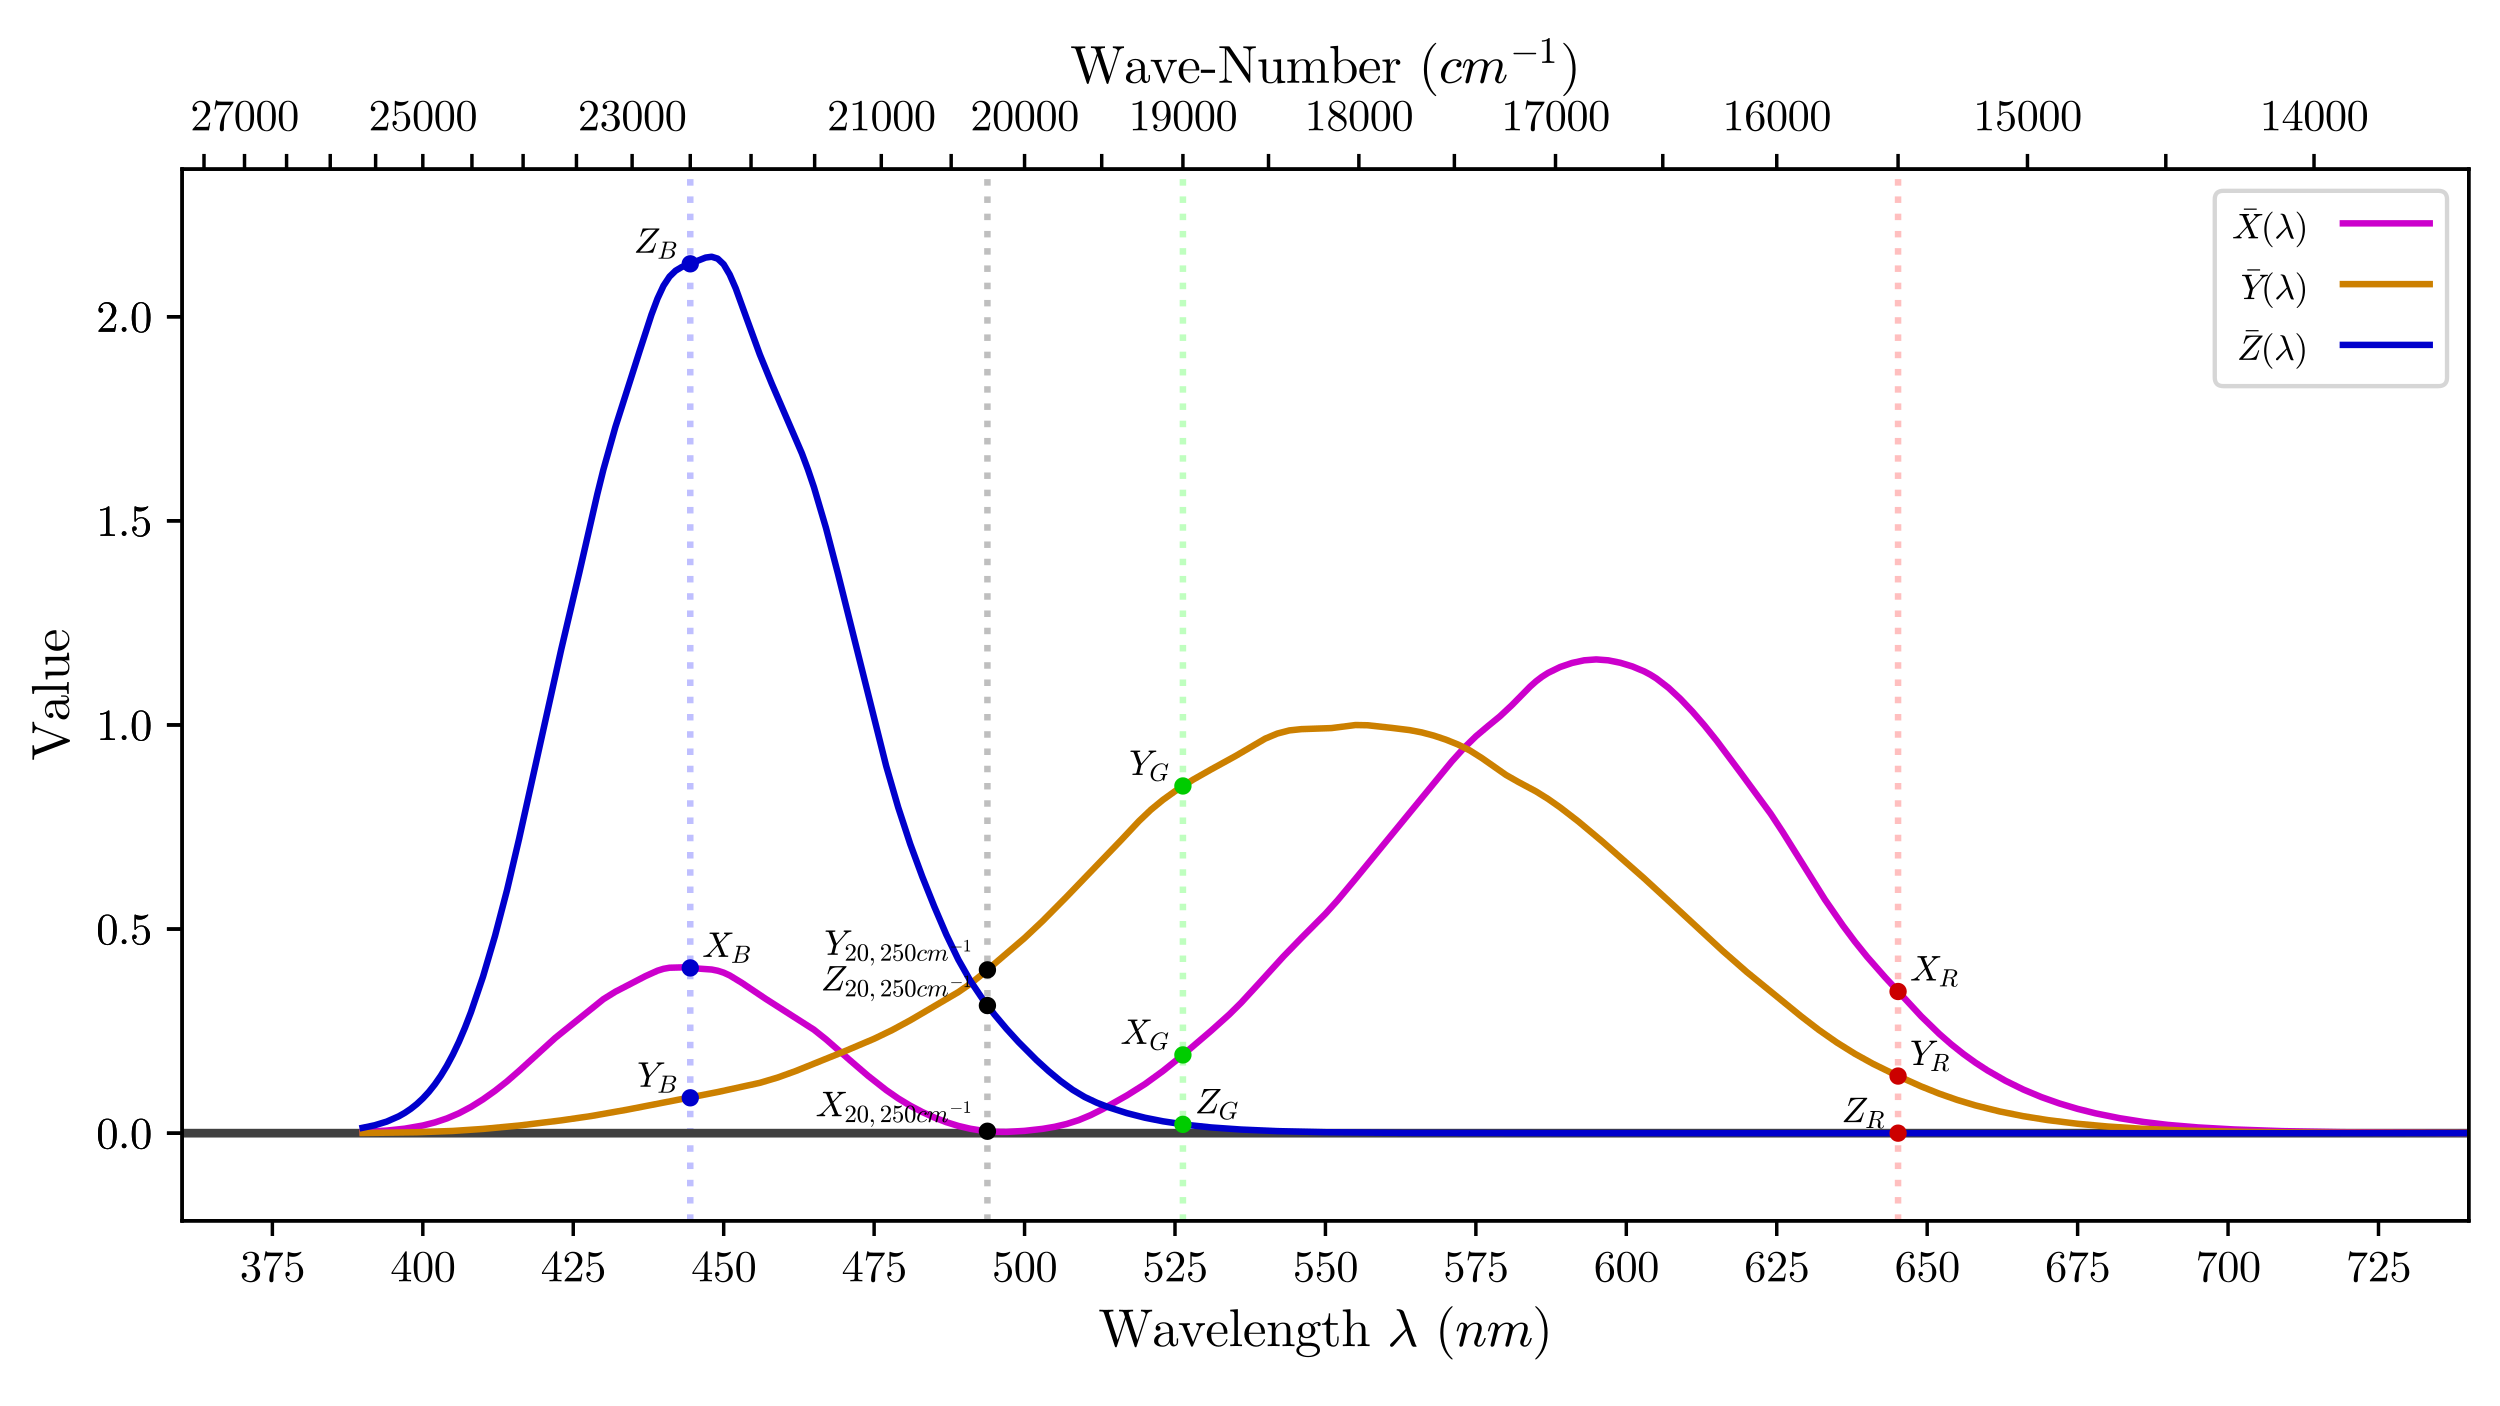 <?xml version="1.0" encoding="utf-8" standalone="no"?>
<!DOCTYPE svg PUBLIC "-//W3C//DTD SVG 1.1//EN"
  "http://www.w3.org/Graphics/SVG/1.1/DTD/svg11.dtd">
<svg xmlns:xlink="http://www.w3.org/1999/xlink" width="576pt" height="324pt" viewBox="0 0 576 324" xmlns="http://www.w3.org/2000/svg" version="1.1">
 <defs>
  <style type="text/css">*{stroke-linejoin: round; stroke-linecap: butt}</style>
 </defs>
 <g id="figure_1">
  <g id="patch_1">
   <path d="M 0 324 
L 576 324 
L 576 0 
L 0 0 
z
" style="fill: #ffffff"/>
  </g>
  <g id="axes_1">
   <g id="patch_2">
    <path d="M 41.96 281.275 
L 568.8 281.275 
L 568.8 38.965 
L 41.96 38.965 
L 41.96 281.275 
z
" style="fill: none"/>
   </g>
   <g id="line2d_1">
    <path d="M 437.314 281.275 
L 437.314 38.965 
" clip-path="url(#pe09b055aa4)" style="fill: none; stroke-dasharray: 1.5,2.475; stroke-dashoffset: 0; stroke: #ffbfbf; stroke-width: 1.5"/>
   </g>
   <g id="line2d_2">
    <path d="M 272.544 281.275 
L 272.544 38.965 
" clip-path="url(#pe09b055aa4)" style="fill: none; stroke-dasharray: 1.5,2.475; stroke-dashoffset: 0; stroke: #bfffbf; stroke-width: 1.5"/>
   </g>
   <g id="line2d_3">
    <path d="M 159.036 281.275 
L 159.036 38.965 
" clip-path="url(#pe09b055aa4)" style="fill: none; stroke-dasharray: 1.5,2.475; stroke-dashoffset: 0; stroke: #bfbfff; stroke-width: 1.5"/>
   </g>
   <g id="line2d_4">
    <path d="M 227.501 281.275 
L 227.501 38.965 
" clip-path="url(#pe09b055aa4)" style="fill: none; stroke-dasharray: 1.5,2.475; stroke-dashoffset: 0; stroke: #bfbfbf; stroke-width: 1.5"/>
   </g>
   <g id="line2d_5">
    <path d="M 41.96 261.082 
L 568.8 261.082 
" clip-path="url(#pe09b055aa4)" style="fill: none; stroke: #404040; stroke-width: 2; stroke-linecap: square"/>
   </g>
   <g id="matplotlib.axis_1">
    <g id="xtick_1">
     <g id="line2d_6">
      <defs>
       <path id="m69a3446e44" d="M 0 0 
L 0 3.5 
" style="stroke: #000000; stroke-width: 0.8"/>
      </defs>
      <g>
       <use xlink:href="#m69a3446e44" x="62.756" y="281.275" style="stroke: #000000; stroke-width: 0.8"/>
      </g>
     </g>
     <g id="text_1">
      <!-- 375 -->
      <g transform="translate(55.256 295.214)scale(0.1 -0.1)">
       <defs>
        <path id="CMUSerif-Roman-33" d="M 269 863 
Q 269 1053 378 1143 
Q 488 1234 628 1234 
Q 775 1234 879 1139 
Q 984 1044 984 878 
Q 984 700 861 600 
Q 738 500 563 525 
Q 716 269 998 153 
Q 1281 38 1544 38 
Q 1819 38 2042 275 
Q 2266 513 2266 1094 
Q 2266 1588 2073 1872 
Q 1881 2156 1503 2156 
L 1222 2156 
Q 1125 2156 1097 2165 
Q 1069 2175 1069 2228 
Q 1069 2291 1166 2303 
Q 1263 2303 1416 2322 
Q 1788 2334 1984 2656 
Q 2163 2956 2163 3384 
Q 2163 3775 1977 3939 
Q 1791 4103 1550 4103 
Q 1325 4103 1078 4009 
Q 831 3916 697 3706 
Q 1094 3706 1094 3384 
Q 1094 3244 1005 3151 
Q 916 3059 769 3059 
Q 628 3059 534 3148 
Q 441 3238 441 3391 
Q 441 3756 767 4009 
Q 1094 4263 1575 4263 
Q 2050 4263 2401 4013 
Q 2753 3763 2753 3378 
Q 2753 3000 2503 2690 
Q 2253 2381 1856 2253 
Q 2344 2156 2634 1826 
Q 2925 1497 2925 1094 
Q 2925 594 2531 226 
Q 2138 -141 1563 -141 
Q 1031 -141 650 146 
Q 269 434 269 863 
z
" transform="scale(0.016)"/>
        <path id="CMUSerif-Roman-37" d="M 359 3009 
L 569 4325 
L 728 4325 
Q 747 4247 780 4212 
Q 813 4178 995 4150 
Q 1178 4122 1550 4122 
L 3103 4122 
Q 3103 3975 3047 3897 
L 2181 2681 
Q 1906 2297 1784 1588 
Q 1713 1113 1716 538 
L 1716 213 
Q 1716 -141 1420 -141 
Q 1125 -141 1125 213 
Q 1125 1434 1913 2619 
Q 1997 2741 2308 3175 
Q 2619 3609 2631 3628 
L 1306 3628 
Q 725 3628 678 3591 
Q 616 3534 519 3009 
L 359 3009 
z
" transform="scale(0.016)"/>
        <path id="CMUSerif-Roman-35" d="M 319 1031 
Q 319 1222 422 1295 
Q 525 1369 634 1369 
Q 781 1369 867 1276 
Q 953 1184 953 1056 
Q 953 928 867 836 
Q 781 744 634 744 
Q 563 744 525 756 
Q 609 463 867 250 
Q 1125 38 1466 38 
Q 1894 38 2150 453 
Q 2303 722 2303 1331 
Q 2303 1869 2188 2138 
Q 2009 2547 1644 2547 
Q 1125 2547 819 2100 
Q 781 2044 738 2041 
Q 675 2041 661 2077 
Q 647 2113 647 2209 
L 647 4103 
Q 647 4256 709 4256 
Q 734 4256 788 4238 
Q 1191 4059 1638 4056 
Q 2097 4056 2509 4244 
Q 2541 4263 2559 4263 
Q 2622 4263 2625 4191 
Q 2625 4166 2573 4092 
Q 2522 4019 2412 3923 
Q 2303 3828 2162 3737 
Q 2022 3647 1817 3586 
Q 1613 3525 1388 3525 
Q 1119 3525 844 3609 
L 844 2363 
Q 1175 2688 1656 2688 
Q 2169 2688 2522 2275 
Q 2875 1863 2875 1288 
Q 2875 684 2458 271 
Q 2041 -141 1478 -141 
Q 966 -141 642 225 
Q 319 591 319 1031 
z
" transform="scale(0.016)"/>
       </defs>
       <use xlink:href="#CMUSerif-Roman-33"/>
       <use xlink:href="#CMUSerif-Roman-37" x="50"/>
       <use xlink:href="#CMUSerif-Roman-35" x="100"/>
      </g>
     </g>
    </g>
    <g id="xtick_2">
     <g id="line2d_7">
      <g>
       <use xlink:href="#m69a3446e44" x="97.417" y="281.275" style="stroke: #000000; stroke-width: 0.8"/>
      </g>
     </g>
     <g id="text_2">
      <!-- 400 -->
      <g transform="translate(89.917 295.214)scale(0.1 -0.1)">
       <defs>
        <path id="CMUSerif-Roman-34" d="M 178 1056 
L 178 1253 
L 2144 4256 
Q 2194 4334 2272 4331 
Q 2344 4331 2359 4303 
Q 2375 4275 2375 4166 
L 2375 1253 
L 3016 1253 
L 3016 1056 
L 2375 1056 
L 2375 500 
Q 2375 316 2451 256 
Q 2528 197 2859 197 
L 2994 197 
L 2994 0 
Q 2731 19 2125 19 
Q 1522 19 1259 0 
L 1259 197 
L 1394 197 
Q 1725 197 1803 255 
Q 1881 313 1881 500 
L 1881 1056 
L 178 1056 
z
M 359 1253 
L 1919 1253 
L 1919 3641 
L 359 1253 
z
" transform="scale(0.016)"/>
        <path id="CMUSerif-Roman-30" d="M 250 2047 
Q 250 2988 488 3500 
Q 819 4263 1600 4263 
Q 1766 4263 1939 4217 
Q 2113 4172 2333 4000 
Q 2553 3828 2688 3547 
Q 2944 3003 2944 2047 
Q 2944 1113 2706 603 
Q 2359 -141 1594 -141 
Q 1306 -141 1014 6 
Q 722 153 538 506 
Q 250 1034 250 2047 
z
M 781 2125 
Q 781 1159 850 775 
Q 928 359 1142 179 
Q 1356 0 1594 0 
Q 1850 0 2064 192 
Q 2278 384 2344 800 
Q 2416 1209 2413 2125 
Q 2413 3016 2350 3372 
Q 2266 3788 2042 3955 
Q 1819 4122 1594 4122 
Q 1509 4122 1420 4097 
Q 1331 4072 1203 4000 
Q 1075 3928 976 3750 
Q 878 3572 831 3303 
Q 781 2956 781 2125 
z
" transform="scale(0.016)"/>
       </defs>
       <use xlink:href="#CMUSerif-Roman-34"/>
       <use xlink:href="#CMUSerif-Roman-30" x="50"/>
       <use xlink:href="#CMUSerif-Roman-30" x="100"/>
      </g>
     </g>
    </g>
    <g id="xtick_3">
     <g id="line2d_8">
      <g>
       <use xlink:href="#m69a3446e44" x="132.077" y="281.275" style="stroke: #000000; stroke-width: 0.8"/>
      </g>
     </g>
     <g id="text_3">
      <!-- 425 -->
      <g transform="translate(124.577 295.214)scale(0.1 -0.1)">
       <defs>
        <path id="CMUSerif-Roman-32" d="M 319 0 
Q 319 116 330 150 
Q 341 184 391 238 
L 1619 1606 
Q 2291 2363 2291 3022 
Q 2291 3450 2067 3756 
Q 1844 4063 1434 4063 
Q 1153 4063 915 3891 
Q 678 3719 569 3413 
Q 588 3419 653 3419 
Q 813 3419 902 3319 
Q 991 3219 991 3084 
Q 991 2913 880 2830 
Q 769 2747 659 2747 
Q 616 2747 558 2756 
Q 500 2766 409 2855 
Q 319 2944 319 3103 
Q 319 3550 658 3906 
Q 997 4263 1516 4263 
Q 2103 4263 2489 3914 
Q 2875 3566 2875 3022 
Q 2875 2831 2817 2657 
Q 2759 2484 2682 2350 
Q 2606 2216 2400 2000 
Q 2194 1784 2028 1631 
Q 1863 1478 1491 1153 
L 813 494 
L 1966 494 
Q 2528 494 2572 544 
Q 2634 634 2713 1113 
L 2875 1113 
L 2694 0 
L 319 0 
z
" transform="scale(0.016)"/>
       </defs>
       <use xlink:href="#CMUSerif-Roman-34"/>
       <use xlink:href="#CMUSerif-Roman-32" x="50"/>
       <use xlink:href="#CMUSerif-Roman-35" x="100"/>
      </g>
     </g>
    </g>
    <g id="xtick_4">
     <g id="line2d_9">
      <g>
       <use xlink:href="#m69a3446e44" x="166.738" y="281.275" style="stroke: #000000; stroke-width: 0.8"/>
      </g>
     </g>
     <g id="text_4">
      <!-- 450 -->
      <g transform="translate(159.238 295.214)scale(0.1 -0.1)">
       <use xlink:href="#CMUSerif-Roman-34"/>
       <use xlink:href="#CMUSerif-Roman-35" x="50"/>
       <use xlink:href="#CMUSerif-Roman-30" x="100"/>
      </g>
     </g>
    </g>
    <g id="xtick_5">
     <g id="line2d_10">
      <g>
       <use xlink:href="#m69a3446e44" x="201.398" y="281.275" style="stroke: #000000; stroke-width: 0.8"/>
      </g>
     </g>
     <g id="text_5">
      <!-- 475 -->
      <g transform="translate(193.898 295.214)scale(0.1 -0.1)">
       <use xlink:href="#CMUSerif-Roman-34"/>
       <use xlink:href="#CMUSerif-Roman-37" x="50"/>
       <use xlink:href="#CMUSerif-Roman-35" x="100"/>
      </g>
     </g>
    </g>
    <g id="xtick_6">
     <g id="line2d_11">
      <g>
       <use xlink:href="#m69a3446e44" x="236.059" y="281.275" style="stroke: #000000; stroke-width: 0.8"/>
      </g>
     </g>
     <g id="text_6">
      <!-- 500 -->
      <g transform="translate(228.559 295.214)scale(0.1 -0.1)">
       <use xlink:href="#CMUSerif-Roman-35"/>
       <use xlink:href="#CMUSerif-Roman-30" x="50"/>
       <use xlink:href="#CMUSerif-Roman-30" x="100"/>
      </g>
     </g>
    </g>
    <g id="xtick_7">
     <g id="line2d_12">
      <g>
       <use xlink:href="#m69a3446e44" x="270.719" y="281.275" style="stroke: #000000; stroke-width: 0.8"/>
      </g>
     </g>
     <g id="text_7">
      <!-- 525 -->
      <g transform="translate(263.219 295.214)scale(0.1 -0.1)">
       <use xlink:href="#CMUSerif-Roman-35"/>
       <use xlink:href="#CMUSerif-Roman-32" x="50"/>
       <use xlink:href="#CMUSerif-Roman-35" x="100"/>
      </g>
     </g>
    </g>
    <g id="xtick_8">
     <g id="line2d_13">
      <g>
       <use xlink:href="#m69a3446e44" x="305.38" y="281.275" style="stroke: #000000; stroke-width: 0.8"/>
      </g>
     </g>
     <g id="text_8">
      <!-- 550 -->
      <g transform="translate(297.88 295.214)scale(0.1 -0.1)">
       <use xlink:href="#CMUSerif-Roman-35"/>
       <use xlink:href="#CMUSerif-Roman-35" x="50"/>
       <use xlink:href="#CMUSerif-Roman-30" x="100"/>
      </g>
     </g>
    </g>
    <g id="xtick_9">
     <g id="line2d_14">
      <g>
       <use xlink:href="#m69a3446e44" x="340.041" y="281.275" style="stroke: #000000; stroke-width: 0.8"/>
      </g>
     </g>
     <g id="text_9">
      <!-- 575 -->
      <g transform="translate(332.541 295.214)scale(0.1 -0.1)">
       <use xlink:href="#CMUSerif-Roman-35"/>
       <use xlink:href="#CMUSerif-Roman-37" x="50"/>
       <use xlink:href="#CMUSerif-Roman-35" x="100"/>
      </g>
     </g>
    </g>
    <g id="xtick_10">
     <g id="line2d_15">
      <g>
       <use xlink:href="#m69a3446e44" x="374.701" y="281.275" style="stroke: #000000; stroke-width: 0.8"/>
      </g>
     </g>
     <g id="text_10">
      <!-- 600 -->
      <g transform="translate(367.201 295.214)scale(0.1 -0.1)">
       <defs>
        <path id="CMUSerif-Roman-36" d="M 269 2022 
Q 269 3028 781 3645 
Q 1294 4263 1953 4263 
Q 2338 4263 2552 4067 
Q 2766 3872 2766 3572 
Q 2766 3406 2669 3334 
Q 2572 3263 2472 3263 
Q 2356 3263 2265 3341 
Q 2175 3419 2175 3559 
Q 2175 3847 2528 3847 
Q 2363 4103 1966 4103 
Q 1844 4103 1719 4067 
Q 1594 4031 1431 3912 
Q 1269 3794 1144 3606 
Q 1019 3419 931 3066 
Q 844 2713 844 2253 
L 844 2100 
Q 1106 2734 1643 2732 
Q 2181 2731 2553 2322 
Q 2925 1913 2925 1306 
Q 2925 684 2537 271 
Q 2150 -141 1606 -141 
Q 1363 -141 1142 -39 
Q 922 63 717 294 
Q 513 525 391 969 
Q 269 1413 269 2022 
z
M 856 1447 
Q 856 819 972 519 
Q 991 469 1033 400 
Q 1075 331 1148 242 
Q 1222 153 1344 95 
Q 1466 38 1606 38 
Q 2034 38 2241 453 
Q 2350 684 2350 1313 
Q 2350 1953 2234 2188 
Q 2038 2584 1638 2584 
Q 1369 2584 1183 2400 
Q 997 2216 926 1969 
Q 856 1722 856 1447 
z
" transform="scale(0.016)"/>
       </defs>
       <use xlink:href="#CMUSerif-Roman-36"/>
       <use xlink:href="#CMUSerif-Roman-30" x="50"/>
       <use xlink:href="#CMUSerif-Roman-30" x="100"/>
      </g>
     </g>
    </g>
    <g id="xtick_11">
     <g id="line2d_16">
      <g>
       <use xlink:href="#m69a3446e44" x="409.362" y="281.275" style="stroke: #000000; stroke-width: 0.8"/>
      </g>
     </g>
     <g id="text_11">
      <!-- 625 -->
      <g transform="translate(401.862 295.214)scale(0.1 -0.1)">
       <use xlink:href="#CMUSerif-Roman-36"/>
       <use xlink:href="#CMUSerif-Roman-32" x="50"/>
       <use xlink:href="#CMUSerif-Roman-35" x="100"/>
      </g>
     </g>
    </g>
    <g id="xtick_12">
     <g id="line2d_17">
      <g>
       <use xlink:href="#m69a3446e44" x="444.022" y="281.275" style="stroke: #000000; stroke-width: 0.8"/>
      </g>
     </g>
     <g id="text_12">
      <!-- 650 -->
      <g transform="translate(436.522 295.214)scale(0.1 -0.1)">
       <use xlink:href="#CMUSerif-Roman-36"/>
       <use xlink:href="#CMUSerif-Roman-35" x="50"/>
       <use xlink:href="#CMUSerif-Roman-30" x="100"/>
      </g>
     </g>
    </g>
    <g id="xtick_13">
     <g id="line2d_18">
      <g>
       <use xlink:href="#m69a3446e44" x="478.683" y="281.275" style="stroke: #000000; stroke-width: 0.8"/>
      </g>
     </g>
     <g id="text_13">
      <!-- 675 -->
      <g transform="translate(471.183 295.214)scale(0.1 -0.1)">
       <use xlink:href="#CMUSerif-Roman-36"/>
       <use xlink:href="#CMUSerif-Roman-37" x="50"/>
       <use xlink:href="#CMUSerif-Roman-35" x="100"/>
      </g>
     </g>
    </g>
    <g id="xtick_14">
     <g id="line2d_19">
      <g>
       <use xlink:href="#m69a3446e44" x="513.343" y="281.275" style="stroke: #000000; stroke-width: 0.8"/>
      </g>
     </g>
     <g id="text_14">
      <!-- 700 -->
      <g transform="translate(505.843 295.214)scale(0.1 -0.1)">
       <use xlink:href="#CMUSerif-Roman-37"/>
       <use xlink:href="#CMUSerif-Roman-30" x="50"/>
       <use xlink:href="#CMUSerif-Roman-30" x="100"/>
      </g>
     </g>
    </g>
    <g id="xtick_15">
     <g id="line2d_20">
      <g>
       <use xlink:href="#m69a3446e44" x="548.004" y="281.275" style="stroke: #000000; stroke-width: 0.8"/>
      </g>
     </g>
     <g id="text_15">
      <!-- 725 -->
      <g transform="translate(540.504 295.214)scale(0.1 -0.1)">
       <use xlink:href="#CMUSerif-Roman-37"/>
       <use xlink:href="#CMUSerif-Roman-32" x="50"/>
       <use xlink:href="#CMUSerif-Roman-35" x="100"/>
      </g>
     </g>
    </g>
    <g id="text_16">
     <!-- Wavelength $\lambda$ ($nm$) -->
     <g transform="translate(253.06 310.153)scale(0.12 -0.12)">
      <defs>
       <path id="CMUSerif-Roman-57" d="M 116 4172 
L 116 4372 
Q 206 4372 368 4365 
Q 531 4359 659 4356 
Q 788 4353 897 4353 
Q 1575 4353 1806 4372 
L 1806 4172 
Q 1269 4172 1269 3981 
Q 1269 3938 1281 3897 
L 2309 750 
L 3200 3494 
L 3059 3944 
Q 3009 4103 2900 4137 
Q 2791 4172 2484 4172 
L 2484 4372 
Q 2575 4372 2737 4365 
Q 2900 4359 3028 4356 
Q 3156 4353 3263 4353 
Q 3941 4353 4172 4372 
L 4172 4172 
Q 3634 4172 3634 3981 
Q 3634 3963 3653 3884 
L 4678 750 
L 5638 3706 
Q 5669 3803 5672 3834 
Q 5672 3950 5537 4058 
Q 5403 4166 5113 4172 
L 5113 4372 
Q 5613 4353 5875 4353 
Q 6169 4353 6456 4372 
L 6456 4172 
Q 5950 4172 5819 3744 
L 4594 -13 
Q 4581 -63 4572 -86 
Q 4563 -109 4538 -125 
Q 4513 -141 4469 -141 
Q 4384 -141 4347 -19 
L 3284 3238 
L 2228 -13 
Q 2216 -63 2205 -86 
Q 2194 -109 2169 -125 
Q 2144 -141 2100 -141 
Q 2016 -141 1978 -19 
L 697 3903 
Q 641 4088 555 4130 
Q 469 4172 116 4172 
z
" transform="scale(0.016)"/>
       <path id="CMUSerif-Roman-61" d="M 269 609 
Q 269 1153 909 1441 
Q 1294 1625 2088 1672 
L 2088 1906 
Q 2088 2303 1880 2514 
Q 1672 2725 1409 2725 
Q 941 2725 716 2431 
Q 906 2425 975 2329 
Q 1044 2234 1044 2138 
Q 1044 2009 964 1926 
Q 884 1844 750 1844 
Q 622 1844 537 1923 
Q 453 2003 453 2144 
Q 453 2456 736 2662 
Q 1019 2869 1422 2869 
Q 1947 2869 2297 2516 
Q 2406 2406 2461 2265 
Q 2516 2125 2522 2033 
Q 2528 1941 2528 1759 
L 2528 481 
Q 2528 444 2540 381 
Q 2553 319 2611 239 
Q 2669 159 2766 159 
Q 2997 159 2994 569 
L 2994 928 
L 3156 928 
L 3156 569 
Q 3156 228 2976 95 
Q 2797 -38 2631 -38 
Q 2419 -38 2284 118 
Q 2150 275 2131 488 
Q 2034 244 1814 86 
Q 1594 -72 1294 -72 
Q 1063 -72 845 -14 
Q 628 44 448 205 
Q 269 366 269 609 
z
M 763 616 
Q 763 378 931 225 
Q 1100 72 1338 72 
Q 1606 72 1847 280 
Q 2088 488 2088 897 
L 2088 1538 
Q 1378 1513 1070 1230 
Q 763 947 763 616 
z
" transform="scale(0.016)"/>
       <path id="CMUSerif-Roman-76" d="M 122 2559 
L 122 2759 
Q 409 2741 744 2741 
Q 866 2741 1441 2759 
L 1441 2559 
Q 1075 2559 1075 2394 
Q 1075 2369 1113 2284 
L 1831 500 
L 2484 2131 
Q 2522 2241 2522 2284 
Q 2522 2394 2448 2473 
Q 2375 2553 2216 2559 
L 2216 2759 
Q 2541 2741 2772 2741 
Q 3034 2741 3250 2759 
L 3250 2559 
Q 3059 2559 2925 2473 
Q 2791 2388 2748 2314 
Q 2706 2241 2663 2131 
L 1825 50 
Q 1775 -72 1691 -72 
Q 1634 -72 1611 -48 
Q 1588 -25 1556 50 
L 634 2322 
Q 572 2481 490 2520 
Q 409 2559 122 2559 
z
" transform="scale(0.016)"/>
       <path id="CMUSerif-Roman-65" d="M 178 1409 
Q 178 2013 565 2441 
Q 953 2869 1509 2869 
Q 2072 2869 2364 2503 
Q 2656 2138 2656 1613 
Q 2656 1516 2631 1497 
Q 2606 1478 2497 1478 
L 709 1478 
Q 709 825 903 519 
Q 1172 91 1625 91 
Q 1688 91 1763 103 
Q 1838 116 1991 170 
Q 2144 225 2278 372 
Q 2413 519 2491 750 
Q 2509 841 2572 838 
Q 2656 838 2656 763 
Q 2656 706 2595 579 
Q 2534 453 2418 303 
Q 2303 153 2079 40 
Q 1856 -72 1588 -72 
Q 1025 -72 601 354 
Q 178 781 178 1409 
z
M 716 1613 
L 2234 1613 
Q 2234 1747 2211 1897 
Q 2188 2047 2120 2255 
Q 2053 2463 1897 2594 
Q 1741 2725 1509 2725 
Q 1406 2725 1295 2681 
Q 1184 2638 1050 2531 
Q 916 2425 822 2184 
Q 728 1944 716 1613 
z
" transform="scale(0.016)"/>
       <path id="CMUSerif-Roman-6c" d="M 213 0 
L 213 197 
Q 553 197 631 239 
Q 709 281 709 488 
L 709 3816 
Q 709 4053 626 4112 
Q 544 4172 213 4172 
L 213 4372 
L 1131 4441 
L 1131 488 
Q 1131 281 1212 239 
Q 1294 197 1631 197 
L 1631 0 
Q 1553 0 1390 6 
Q 1228 13 1109 16 
Q 991 19 922 19 
Q 847 19 213 0 
z
" transform="scale(0.016)"/>
       <path id="CMUSerif-Roman-6e" d="M 206 0 
L 206 197 
Q 547 197 625 239 
Q 703 281 703 488 
L 703 2203 
Q 703 2441 620 2500 
Q 538 2559 206 2559 
L 206 2759 
L 1106 2828 
L 1106 2156 
Q 1406 2828 2053 2828 
Q 2534 2828 2725 2591 
Q 2866 2431 2895 2253 
Q 2925 2075 2925 1613 
L 2925 391 
Q 2931 256 3034 226 
Q 3138 197 3425 197 
L 3425 0 
Q 2772 19 2706 19 
Q 2656 19 1984 0 
L 1984 197 
Q 2325 197 2404 239 
Q 2484 281 2484 488 
L 2484 1978 
Q 2484 2303 2384 2495 
Q 2284 2688 2009 2688 
Q 1678 2688 1412 2409 
Q 1147 2131 1147 1663 
L 1147 488 
Q 1147 281 1226 239 
Q 1306 197 1644 197 
L 1644 0 
Q 991 19 928 19 
Q 878 19 206 0 
z
" transform="scale(0.016)"/>
       <path id="CMUSerif-Roman-67" d="M 178 -506 
Q 178 -300 336 -122 
Q 494 56 769 134 
Q 488 313 488 703 
Q 488 1003 684 1234 
Q 384 1484 384 1894 
Q 384 2272 684 2550 
Q 984 2828 1422 2828 
Q 1806 2828 2100 2597 
Q 2406 2897 2778 2900 
Q 2944 2900 3023 2797 
Q 3103 2694 3103 2584 
Q 3103 2488 3042 2441 
Q 2981 2394 2919 2394 
Q 2841 2394 2786 2445 
Q 2731 2497 2731 2578 
Q 2731 2713 2834 2753 
Q 2816 2759 2772 2759 
Q 2459 2759 2194 2509 
Q 2456 2266 2456 1887 
Q 2456 1509 2156 1231 
Q 1856 953 1422 953 
Q 1063 953 788 1153 
Q 678 1025 678 850 
Q 678 691 775 566 
Q 872 441 1019 422 
Q 1063 416 1497 416 
Q 1753 416 1893 409 
Q 2034 403 2236 361 
Q 2438 319 2597 238 
Q 3013 6 3016 -494 
Q 3016 -859 2595 -1089 
Q 2175 -1319 1594 -1319 
Q 1006 -1319 592 -1086 
Q 178 -853 178 -506 
z
M 513 -506 
Q 513 -769 822 -970 
Q 1131 -1172 1600 -1172 
Q 2059 -1172 2370 -973 
Q 2681 -775 2681 -506 
Q 2681 -316 2572 -194 
Q 2463 -72 2239 -23 
Q 2016 25 1859 34 
Q 1703 44 1416 44 
L 1038 44 
Q 819 31 666 -128 
Q 513 -288 513 -506 
z
M 863 1888 
Q 863 1100 1422 1100 
Q 1703 1100 1875 1356 
Q 1978 1528 1978 1894 
Q 1978 2681 1422 2681 
Q 1141 2681 966 2425 
Q 863 2253 863 1888 
z
" transform="scale(0.016)"/>
       <path id="CMUSerif-Roman-74" d="M 122 2559 
L 122 2700 
Q 416 2713 611 2920 
Q 806 3128 873 3384 
Q 941 3641 947 3938 
L 1106 3938 
L 1106 2759 
L 2022 2759 
L 2022 2559 
L 1106 2559 
L 1106 781 
Q 1106 91 1538 91 
Q 1722 91 1844 280 
Q 1966 469 1966 806 
L 1966 1159 
L 2125 1159 
L 2125 794 
Q 2125 447 1965 187 
Q 1806 -72 1491 -72 
Q 1375 -72 1261 -42 
Q 1147 -13 998 64 
Q 850 141 758 330 
Q 666 519 666 794 
L 666 2559 
L 122 2559 
z
" transform="scale(0.016)"/>
       <path id="CMUSerif-Roman-68" d="M 206 0 
L 206 197 
Q 547 197 625 239 
Q 703 281 703 488 
L 703 3816 
Q 703 4053 620 4112 
Q 538 4172 206 4172 
L 206 4372 
L 1125 4441 
L 1125 2216 
L 1131 2216 
Q 1234 2447 1465 2637 
Q 1697 2828 2053 2828 
Q 2534 2828 2725 2591 
Q 2866 2431 2895 2253 
Q 2925 2075 2925 1613 
L 2925 391 
Q 2931 256 3034 226 
Q 3138 197 3425 197 
L 3425 0 
Q 2772 19 2706 19 
Q 2656 19 1984 0 
L 1984 197 
Q 2325 197 2404 239 
Q 2484 281 2484 488 
L 2484 1978 
Q 2484 2303 2384 2495 
Q 2284 2688 2009 2688 
Q 1678 2688 1412 2409 
Q 1147 2131 1147 1663 
L 1147 488 
Q 1147 281 1226 239 
Q 1306 197 1644 197 
L 1644 0 
Q 991 19 928 19 
Q 878 19 206 0 
z
" transform="scale(0.016)"/>
       <path id="CMUSerif-Roman-20" transform="scale(0.016)"/>
       <path id="Cmmi10-b8" d="M 325 109 
Q 325 203 409 288 
L 2209 2053 
L 1575 3834 
Q 1500 4038 1417 4156 
Q 1334 4275 1178 4275 
Q 1106 4275 1106 4359 
Q 1113 4397 1138 4419 
Q 1163 4441 1203 4441 
Q 1875 4441 2016 4044 
L 3316 416 
Q 3400 144 3488 50 
Q 3519 3 3519 -13 
Q 3519 -72 3469 -72 
L 3122 -72 
Q 2963 -25 2869 206 
L 2284 1844 
L 738 25 
Q 622 -84 531 -84 
Q 450 -84 387 -28 
Q 325 28 325 109 
z
" transform="scale(0.016)"/>
       <path id="CMUSerif-Roman-28" d="M 634 1600 
Q 634 2681 1038 3553 
Q 1209 3919 1450 4225 
Q 1691 4531 1850 4665 
Q 2009 4800 2053 4800 
Q 2116 4800 2119 4738 
Q 2119 4706 2034 4628 
Q 1003 3578 1006 1600 
Q 1006 -384 2009 -1394 
Q 2119 -1503 2119 -1538 
Q 2119 -1600 2053 -1600 
Q 2009 -1600 1856 -1472 
Q 1703 -1344 1465 -1050 
Q 1228 -756 1056 -397 
Q 634 475 634 1600 
z
" transform="scale(0.016)"/>
       <path id="Cmmi10-6e" d="M 494 109 
Q 494 147 500 166 
L 978 2075 
Q 1025 2253 1025 2388 
Q 1025 2663 838 2663 
Q 638 2663 541 2423 
Q 444 2184 353 1819 
Q 353 1800 334 1789 
Q 316 1778 300 1778 
L 225 1778 
Q 203 1778 187 1801 
Q 172 1825 172 1844 
Q 241 2122 305 2315 
Q 369 2509 505 2668 
Q 641 2828 844 2828 
Q 1084 2828 1268 2676 
Q 1453 2525 1453 2291 
Q 1644 2541 1900 2684 
Q 2156 2828 2444 2828 
Q 2672 2828 2837 2750 
Q 3003 2672 3095 2514 
Q 3188 2356 3188 2138 
Q 3188 1875 3070 1503 
Q 2953 1131 2778 672 
Q 2688 463 2688 288 
Q 2688 97 2834 97 
Q 3084 97 3251 365 
Q 3419 634 3488 941 
Q 3500 978 3541 978 
L 3616 978 
Q 3641 978 3658 962 
Q 3675 947 3675 922 
Q 3675 916 3669 903 
Q 3581 541 3364 234 
Q 3147 -72 2822 -72 
Q 2597 -72 2437 83 
Q 2278 238 2278 459 
Q 2278 578 2328 709 
Q 2409 919 2514 1209 
Q 2619 1500 2686 1765 
Q 2753 2031 2753 2234 
Q 2753 2413 2679 2538 
Q 2606 2663 2431 2663 
Q 2197 2663 2000 2559 
Q 1803 2456 1656 2286 
Q 1509 2116 1388 1881 
L 953 141 
Q 931 53 854 -9 
Q 778 -72 684 -72 
Q 606 -72 550 -22 
Q 494 28 494 109 
z
" transform="scale(0.016)"/>
       <path id="Cmmi10-6d" d="M 494 109 
Q 494 147 500 166 
L 978 2075 
Q 1025 2253 1025 2388 
Q 1025 2663 838 2663 
Q 638 2663 541 2423 
Q 444 2184 353 1819 
Q 353 1800 334 1789 
Q 316 1778 300 1778 
L 225 1778 
Q 203 1778 187 1801 
Q 172 1825 172 1844 
Q 241 2122 305 2315 
Q 369 2509 505 2668 
Q 641 2828 844 2828 
Q 1084 2828 1268 2676 
Q 1453 2525 1453 2291 
Q 1644 2541 1900 2684 
Q 2156 2828 2444 2828 
Q 2747 2828 2967 2673 
Q 3188 2519 3188 2234 
Q 3384 2513 3648 2670 
Q 3913 2828 4225 2828 
Q 4556 2828 4757 2648 
Q 4959 2469 4959 2138 
Q 4959 1875 4842 1503 
Q 4725 1131 4550 672 
Q 4459 450 4459 288 
Q 4459 97 4609 97 
Q 4859 97 5025 365 
Q 5191 634 5259 941 
Q 5278 978 5313 978 
L 5388 978 
Q 5413 978 5430 961 
Q 5447 944 5447 922 
Q 5447 916 5441 903 
Q 5353 541 5136 234 
Q 4919 -72 4594 -72 
Q 4369 -72 4209 83 
Q 4050 238 4050 459 
Q 4050 572 4103 709 
Q 4284 1191 4404 1569 
Q 4525 1947 4525 2234 
Q 4525 2413 4453 2538 
Q 4381 2663 4213 2663 
Q 3863 2663 3606 2448 
Q 3350 2234 3163 1881 
Q 3150 1819 3144 1784 
L 2731 141 
Q 2709 53 2632 -9 
Q 2556 -72 2463 -72 
Q 2388 -72 2330 -22 
Q 2272 28 2272 109 
Q 2272 147 2278 166 
L 2688 1797 
Q 2753 2059 2753 2234 
Q 2753 2413 2679 2538 
Q 2606 2663 2431 2663 
Q 2197 2663 2000 2559 
Q 1803 2456 1656 2286 
Q 1509 2116 1388 1881 
L 953 141 
Q 931 53 854 -9 
Q 778 -72 684 -72 
Q 606 -72 550 -22 
Q 494 28 494 109 
z
" transform="scale(0.016)"/>
       <path id="CMUSerif-Roman-29" d="M 366 -1538 
Q 366 -1506 447 -1428 
Q 1478 -378 1478 1600 
Q 1478 3584 488 4588 
Q 366 4703 366 4738 
Q 366 4800 428 4800 
Q 472 4800 626 4672 
Q 781 4544 1017 4250 
Q 1253 3956 1428 3597 
Q 1850 2725 1850 1600 
Q 1850 519 1447 -353 
Q 1275 -719 1034 -1025 
Q 794 -1331 634 -1465 
Q 475 -1600 428 -1600 
Q 366 -1600 366 -1538 
z
" transform="scale(0.016)"/>
      </defs>
      <use xlink:href="#CMUSerif-Roman-57"/>
      <use xlink:href="#CMUSerif-Roman-61" transform="translate(102.686 0)"/>
      <use xlink:href="#CMUSerif-Roman-76" transform="translate(152.686 0)"/>
      <use xlink:href="#CMUSerif-Roman-65" transform="translate(205.371 0)"/>
      <use xlink:href="#CMUSerif-Roman-6c" transform="translate(249.756 0)"/>
      <use xlink:href="#CMUSerif-Roman-65" transform="translate(277.441 0)"/>
      <use xlink:href="#CMUSerif-Roman-6e" transform="translate(321.826 0)"/>
      <use xlink:href="#CMUSerif-Roman-67" transform="translate(377.295 0)"/>
      <use xlink:href="#CMUSerif-Roman-74" transform="translate(427.295 0)"/>
      <use xlink:href="#CMUSerif-Roman-68" transform="translate(466.064 0)"/>
      <use xlink:href="#CMUSerif-Roman-20" transform="translate(521.533 0)"/>
      <use xlink:href="#Cmmi10-b8" transform="translate(554.785 0)"/>
      <use xlink:href="#CMUSerif-Roman-20" transform="translate(613.086 0)"/>
      <use xlink:href="#CMUSerif-Roman-28" transform="translate(646.338 0)"/>
      <use xlink:href="#Cmmi10-6e" transform="translate(685.107 0)"/>
      <use xlink:href="#Cmmi10-6d" transform="translate(745.117 0)"/>
      <use xlink:href="#CMUSerif-Roman-29" transform="translate(832.91 0)"/>
     </g>
    </g>
   </g>
   <g id="matplotlib.axis_2">
    <g id="ytick_1">
     <g id="line2d_21">
      <defs>
       <path id="mc564b2e29b" d="M 0 0 
L -3.5 0 
" style="stroke: #000000; stroke-width: 0.8"/>
      </defs>
      <g>
       <use xlink:href="#mc564b2e29b" x="41.96" y="261.082" style="stroke: #000000; stroke-width: 0.8"/>
      </g>
     </g>
     <g id="text_17">
      <!-- 0.0 -->
      <g transform="translate(22.182 264.552)scale(0.1 -0.1)">
       <defs>
        <path id="CMUSerif-Roman-2e" d="M 641 103 
Q 544 206 544 340 
Q 544 475 641 573 
Q 738 672 884 672 
Q 1025 672 1120 580 
Q 1216 488 1216 339 
Q 1216 191 1114 95 
Q 1013 0 884 0 
Q 738 0 641 103 
z
" transform="scale(0.016)"/>
       </defs>
       <use xlink:href="#CMUSerif-Roman-30"/>
       <use xlink:href="#CMUSerif-Roman-2e" x="50"/>
       <use xlink:href="#CMUSerif-Roman-30" x="77.783"/>
      </g>
     </g>
    </g>
    <g id="ytick_2">
     <g id="line2d_22">
      <g>
       <use xlink:href="#mc564b2e29b" x="41.96" y="214.054" style="stroke: #000000; stroke-width: 0.8"/>
      </g>
     </g>
     <g id="text_18">
      <!-- 0.5 -->
      <g transform="translate(22.182 217.523)scale(0.1 -0.1)">
       <use xlink:href="#CMUSerif-Roman-30"/>
       <use xlink:href="#CMUSerif-Roman-2e" x="50"/>
       <use xlink:href="#CMUSerif-Roman-35" x="77.783"/>
      </g>
     </g>
    </g>
    <g id="ytick_3">
     <g id="line2d_23">
      <g>
       <use xlink:href="#mc564b2e29b" x="41.96" y="167.025" style="stroke: #000000; stroke-width: 0.8"/>
      </g>
     </g>
     <g id="text_19">
      <!-- 1.0 -->
      <g transform="translate(22.182 170.495)scale(0.1 -0.1)">
       <defs>
        <path id="CMUSerif-Roman-31" d="M 569 3653 
L 569 3853 
Q 1338 3853 1734 4263 
Q 1844 4263 1862 4238 
Q 1881 4213 1881 4097 
L 1881 506 
Q 1881 316 1975 256 
Q 2069 197 2478 197 
L 2681 197 
L 2681 0 
Q 2456 19 1643 19 
Q 831 19 609 0 
L 609 197 
L 813 197 
Q 1216 197 1312 255 
Q 1409 313 1409 506 
L 1409 3822 
Q 1075 3653 569 3653 
z
" transform="scale(0.016)"/>
       </defs>
       <use xlink:href="#CMUSerif-Roman-31"/>
       <use xlink:href="#CMUSerif-Roman-2e" x="50"/>
       <use xlink:href="#CMUSerif-Roman-30" x="77.783"/>
      </g>
     </g>
    </g>
    <g id="ytick_4">
     <g id="line2d_24">
      <g>
       <use xlink:href="#mc564b2e29b" x="41.96" y="119.996" style="stroke: #000000; stroke-width: 0.8"/>
      </g>
     </g>
     <g id="text_20">
      <!-- 1.5 -->
      <g transform="translate(22.182 123.466)scale(0.1 -0.1)">
       <use xlink:href="#CMUSerif-Roman-31"/>
       <use xlink:href="#CMUSerif-Roman-2e" x="50"/>
       <use xlink:href="#CMUSerif-Roman-35" x="77.783"/>
      </g>
     </g>
    </g>
    <g id="ytick_5">
     <g id="line2d_25">
      <g>
       <use xlink:href="#mc564b2e29b" x="41.96" y="72.968" style="stroke: #000000; stroke-width: 0.8"/>
      </g>
     </g>
     <g id="text_21">
      <!-- 2.0 -->
      <g transform="translate(22.182 76.437)scale(0.1 -0.1)">
       <use xlink:href="#CMUSerif-Roman-32"/>
       <use xlink:href="#CMUSerif-Roman-2e" x="50"/>
       <use xlink:href="#CMUSerif-Roman-30" x="77.783"/>
      </g>
     </g>
    </g>
    <g id="text_22">
     <!-- Value -->
     <g transform="translate(15.855 175.273)rotate(-90)scale(0.12 -0.12)">
      <defs>
       <path id="CMUSerif-Roman-56" d="M 122 4172 
L 122 4372 
Q 813 4353 934 4353 
Q 1619 4353 1850 4372 
L 1850 4172 
Q 1325 4172 1325 3988 
Q 1325 3963 1363 3872 
L 2584 641 
L 3756 3725 
Q 3788 3822 3788 3853 
Q 3788 3981 3670 4073 
Q 3553 4166 3322 4172 
L 3322 4372 
Q 3822 4353 4050 4353 
Q 4375 4353 4672 4372 
L 4672 4172 
Q 4134 4166 3975 3744 
L 2547 -19 
Q 2522 -97 2497 -119 
Q 2472 -141 2394 -141 
Q 2331 -141 2298 -116 
Q 2266 -91 2234 0 
L 750 3928 
Q 688 4100 575 4136 
Q 463 4172 122 4172 
z
" transform="scale(0.016)"/>
       <path id="CMUSerif-Roman-75" d="M 206 2559 
L 206 2759 
L 1147 2828 
L 1147 703 
Q 1147 550 1159 461 
Q 1172 372 1223 269 
Q 1275 166 1395 119 
Q 1516 72 1709 72 
Q 2056 72 2270 356 
Q 2484 641 2484 1063 
L 2484 2203 
Q 2484 2441 2400 2500 
Q 2316 2559 1984 2559 
L 1984 2759 
L 2925 2828 
L 2925 556 
Q 2925 319 3008 258 
Q 3091 197 3425 197 
L 3425 0 
L 2503 -72 
L 2503 506 
Q 2234 -69 1678 -72 
Q 1397 -72 1205 0 
Q 1013 72 916 161 
Q 819 250 767 422 
Q 716 594 709 700 
Q 703 806 703 1013 
L 703 1972 
Q 703 2406 640 2482 
Q 578 2559 206 2559 
z
" transform="scale(0.016)"/>
      </defs>
      <use xlink:href="#CMUSerif-Roman-56"/>
      <use xlink:href="#CMUSerif-Roman-61" x="75"/>
      <use xlink:href="#CMUSerif-Roman-6c" x="125"/>
      <use xlink:href="#CMUSerif-Roman-75" x="152.686"/>
      <use xlink:href="#CMUSerif-Roman-65" x="208.154"/>
     </g>
    </g>
   </g>
   <g id="line2d_26">
    <path d="M 83.553 260.805 
L 89.098 260.487 
L 93.258 260.043 
L 97.417 259.315 
L 100.19 258.611 
L 102.963 257.685 
L 105.735 256.501 
L 108.508 255.035 
L 111.281 253.297 
L 114.054 251.327 
L 116.827 249.139 
L 119.6 246.723 
L 127.918 239.145 
L 139.009 230.215 
L 141.782 228.491 
L 148.714 224.9 
L 151.487 223.646 
L 152.874 223.213 
L 154.26 222.964 
L 157.033 222.889 
L 163.965 223.378 
L 165.351 223.654 
L 166.738 224.098 
L 168.124 224.738 
L 170.897 226.43 
L 176.443 230.154 
L 187.534 237.246 
L 190.307 239.455 
L 195.853 244.306 
L 200.012 247.882 
L 204.171 251.149 
L 206.944 253.07 
L 209.717 254.749 
L 212.49 256.206 
L 215.263 257.474 
L 218.035 258.55 
L 220.808 259.414 
L 223.581 260.065 
L 226.354 260.514 
L 229.127 260.758 
L 231.9 260.792 
L 236.059 260.551 
L 240.218 260.085 
L 242.991 259.613 
L 245.764 258.96 
L 248.537 258.073 
L 251.31 256.915 
L 254.082 255.522 
L 259.628 252.398 
L 263.787 249.781 
L 267.947 246.758 
L 272.106 243.417 
L 279.038 237.495 
L 283.197 233.761 
L 285.97 231.017 
L 290.129 226.496 
L 295.675 220.399 
L 299.834 216.11 
L 305.38 210.534 
L 308.153 207.458 
L 312.312 202.476 
L 334.495 175.427 
L 337.268 172.363 
L 340.041 169.646 
L 342.813 167.307 
L 345.586 165.035 
L 348.359 162.44 
L 352.518 158.21 
L 353.905 156.972 
L 355.291 155.916 
L 356.678 155.034 
L 359.45 153.684 
L 362.223 152.738 
L 364.996 152.137 
L 367.769 151.931 
L 370.542 152.14 
L 373.315 152.701 
L 376.087 153.543 
L 378.86 154.704 
L 380.247 155.447 
L 381.633 156.317 
L 384.406 158.455 
L 387.179 161.039 
L 389.952 163.964 
L 392.725 167.168 
L 395.497 170.627 
L 401.043 178.048 
L 407.975 187.504 
L 410.748 191.727 
L 420.453 207.248 
L 424.612 213.266 
L 427.385 216.977 
L 430.158 220.42 
L 434.317 225.154 
L 442.636 234.147 
L 446.795 238.188 
L 449.568 240.611 
L 452.341 242.814 
L 455.113 244.81 
L 457.886 246.615 
L 462.046 249.001 
L 466.205 251.041 
L 470.364 252.776 
L 474.523 254.244 
L 478.683 255.482 
L 482.842 256.519 
L 488.388 257.635 
L 493.933 258.508 
L 499.479 259.177 
L 506.411 259.756 
L 514.73 260.224 
L 525.821 260.609 
L 539.685 260.859 
L 561.868 261.013 
L 577 261.05 
L 577 261.05 
" clip-path="url(#pe09b055aa4)" style="fill: none; stroke: #cc00cc; stroke-width: 1.5; stroke-linecap: square"/>
   </g>
   <g id="line2d_27">
    <path d="M 83.553 261.044 
L 96.03 260.876 
L 104.349 260.568 
L 111.281 260.103 
L 119.6 259.322 
L 129.305 258.135 
L 136.237 257.13 
L 144.555 255.658 
L 165.351 251.608 
L 175.056 249.49 
L 179.216 248.251 
L 183.375 246.748 
L 194.466 242.272 
L 201.398 239.332 
L 205.558 237.327 
L 209.717 235.076 
L 220.808 228.575 
L 223.581 226.649 
L 226.354 224.429 
L 236.059 216.119 
L 240.218 212.2 
L 245.764 206.601 
L 258.242 193.633 
L 262.401 189.199 
L 265.174 186.557 
L 267.947 184.287 
L 270.719 182.297 
L 274.879 179.636 
L 279.038 177.275 
L 284.584 174.231 
L 291.516 170.173 
L 294.289 169.015 
L 297.061 168.288 
L 299.834 167.993 
L 306.766 167.751 
L 312.312 167.046 
L 315.085 167.099 
L 320.631 167.704 
L 324.79 168.217 
L 327.563 168.744 
L 330.336 169.481 
L 333.108 170.406 
L 335.881 171.518 
L 338.654 172.906 
L 341.427 174.663 
L 346.973 178.544 
L 349.745 180.123 
L 353.905 182.349 
L 356.678 184.075 
L 359.45 186.022 
L 363.61 189.232 
L 369.155 193.87 
L 378.86 202.418 
L 385.792 208.797 
L 396.884 219.065 
L 402.429 223.923 
L 414.907 234.102 
L 419.067 237.302 
L 423.226 240.206 
L 427.385 242.805 
L 431.544 245.103 
L 437.09 247.818 
L 442.636 250.31 
L 446.795 251.973 
L 450.954 253.428 
L 455.113 254.677 
L 460.659 256.063 
L 466.205 257.175 
L 471.751 258.061 
L 478.683 258.917 
L 485.615 259.55 
L 493.933 260.091 
L 503.638 260.493 
L 517.502 260.797 
L 538.299 260.99 
L 577 261.07 
L 577 261.07 
" clip-path="url(#pe09b055aa4)" style="fill: none; stroke: #cc8000; stroke-width: 1.5; stroke-linecap: square"/>
   </g>
   <g id="line2d_28">
    <path d="M 83.553 259.842 
L 86.325 259.262 
L 89.098 258.416 
L 91.871 257.198 
L 93.258 256.409 
L 94.644 255.474 
L 96.03 254.372 
L 97.417 253.08 
L 98.803 251.576 
L 100.19 249.835 
L 101.576 247.833 
L 102.963 245.548 
L 104.349 242.957 
L 105.735 240.044 
L 107.122 236.796 
L 108.508 233.207 
L 111.281 225.032 
L 114.054 215.63 
L 116.827 205.046 
L 119.6 193.263 
L 129.305 149.63 
L 133.464 131.977 
L 137.623 113.84 
L 139.009 108.245 
L 141.782 98.395 
L 147.328 81.009 
L 150.101 72.485 
L 151.487 68.801 
L 152.874 65.825 
L 154.26 63.728 
L 155.647 62.378 
L 157.033 61.547 
L 162.579 59.347 
L 163.965 59.157 
L 165.351 59.588 
L 166.738 60.904 
L 168.124 63.261 
L 169.511 66.441 
L 172.284 74.08 
L 175.056 81.666 
L 177.829 88.433 
L 184.761 104.472 
L 186.148 108.172 
L 187.534 112.252 
L 190.307 121.638 
L 193.08 132.236 
L 204.171 176.476 
L 206.944 186.024 
L 209.717 194.465 
L 212.49 201.969 
L 215.263 208.884 
L 218.035 215.345 
L 220.808 221.109 
L 223.581 225.997 
L 226.354 230.124 
L 229.127 233.751 
L 231.9 237.049 
L 234.673 240.095 
L 238.832 244.264 
L 241.605 246.785 
L 244.377 249.087 
L 247.15 251.101 
L 249.923 252.756 
L 252.696 254.063 
L 255.469 255.131 
L 259.628 256.46 
L 263.787 257.522 
L 267.947 258.348 
L 273.492 259.176 
L 279.038 259.761 
L 285.97 260.247 
L 294.289 260.61 
L 305.38 260.864 
L 323.403 261.021 
L 363.61 261.078 
L 577 261.082 
L 577 261.082 
" clip-path="url(#pe09b055aa4)" style="fill: none; stroke: #0000cc; stroke-width: 1.5; stroke-linecap: square"/>
   </g>
   <g id="patch_3">
    <path d="M 41.96 281.275 
L 41.96 38.965 
" style="fill: none; stroke: #000000; stroke-width: 0.8; stroke-linejoin: miter; stroke-linecap: square"/>
   </g>
   <g id="patch_4">
    <path d="M 568.8 281.275 
L 568.8 38.965 
" style="fill: none; stroke: #000000; stroke-width: 0.8; stroke-linejoin: miter; stroke-linecap: square"/>
   </g>
   <g id="patch_5">
    <path d="M 41.96 281.275 
L 568.8 281.275 
" style="fill: none; stroke: #000000; stroke-width: 0.8; stroke-linejoin: miter; stroke-linecap: square"/>
   </g>
   <g id="patch_6">
    <path d="M 41.96 38.965 
L 568.8 38.965 
" style="fill: none; stroke: #000000; stroke-width: 0.8; stroke-linejoin: miter; stroke-linecap: square"/>
   </g>
   <g id="line2d_29">
    <defs>
     <path id="mbaf92e214e" d="M 0 2 
C 0.53 2 1.039 1.789 1.414 1.414 
C 1.789 1.039 2 0.53 2 0 
C 2 -0.53 1.789 -1.039 1.414 -1.414 
C 1.039 -1.789 0.53 -2 0 -2 
C -0.53 -2 -1.039 -1.789 -1.414 -1.414 
C -1.789 -1.039 -2 -0.53 -2 0 
C -2 0.53 -1.789 1.039 -1.414 1.414 
C -1.039 1.789 -0.53 2 0 2 
z
" style="stroke: #000000; stroke-opacity: 0"/>
    </defs>
    <g clip-path="url(#pe09b055aa4)">
     <use xlink:href="#mbaf92e214e" x="437.314" y="228.442" style="fill: #cc0000; stroke: #000000; stroke-opacity: 0"/>
    </g>
   </g>
   <g id="line2d_30">
    <g clip-path="url(#pe09b055aa4)">
     <use xlink:href="#mbaf92e214e" x="437.314" y="247.923" style="fill: #cc0000; stroke: #000000; stroke-opacity: 0"/>
    </g>
   </g>
   <g id="line2d_31">
    <g clip-path="url(#pe09b055aa4)">
     <use xlink:href="#mbaf92e214e" x="437.314" y="261.082" style="fill: #cc0000; stroke: #000000; stroke-opacity: 0"/>
    </g>
   </g>
   <g id="line2d_32">
    <defs>
     <path id="m9503941753" d="M 0 2 
C 0.53 2 1.039 1.789 1.414 1.414 
C 1.789 1.039 2 0.53 2 0 
C 2 -0.53 1.789 -1.039 1.414 -1.414 
C 1.039 -1.789 0.53 -2 0 -2 
C -0.53 -2 -1.039 -1.789 -1.414 -1.414 
C -1.789 -1.039 -2 -0.53 -2 0 
C -2 0.53 -1.789 1.039 -1.414 1.414 
C -1.039 1.789 -0.53 2 0 2 
z
" style="stroke: #000000; stroke-opacity: 0"/>
    </defs>
    <g clip-path="url(#pe09b055aa4)">
     <use xlink:href="#m9503941753" x="272.544" y="243.053" style="fill: #00cc00; stroke: #000000; stroke-opacity: 0"/>
    </g>
   </g>
   <g id="line2d_33">
    <g clip-path="url(#pe09b055aa4)">
     <use xlink:href="#m9503941753" x="272.544" y="181.088" style="fill: #00cc00; stroke: #000000; stroke-opacity: 0"/>
    </g>
   </g>
   <g id="line2d_34">
    <g clip-path="url(#pe09b055aa4)">
     <use xlink:href="#m9503941753" x="272.544" y="259.053" style="fill: #00cc00; stroke: #000000; stroke-opacity: 0"/>
    </g>
   </g>
   <g id="line2d_35">
    <defs>
     <path id="m6a00413e08" d="M 0 2 
C 0.53 2 1.039 1.789 1.414 1.414 
C 1.789 1.039 2 0.53 2 0 
C 2 -0.53 1.789 -1.039 1.414 -1.414 
C 1.039 -1.789 0.53 -2 0 -2 
C -0.53 -2 -1.039 -1.789 -1.414 -1.414 
C -1.789 -1.039 -2 -0.53 -2 0 
C -2 0.53 -1.789 1.039 -1.414 1.414 
C -1.039 1.789 -0.53 2 0 2 
z
" style="stroke: #000000; stroke-opacity: 0"/>
    </defs>
    <g clip-path="url(#pe09b055aa4)">
     <use xlink:href="#m6a00413e08" x="159.036" y="223.009" style="fill: #0000cc; stroke: #000000; stroke-opacity: 0"/>
    </g>
   </g>
   <g id="line2d_36">
    <g clip-path="url(#pe09b055aa4)">
     <use xlink:href="#m6a00413e08" x="159.036" y="252.935" style="fill: #0000cc; stroke: #000000; stroke-opacity: 0"/>
    </g>
   </g>
   <g id="line2d_37">
    <g clip-path="url(#pe09b055aa4)">
     <use xlink:href="#m6a00413e08" x="159.036" y="60.784" style="fill: #0000cc; stroke: #000000; stroke-opacity: 0"/>
    </g>
   </g>
   <g id="line2d_38">
    <defs>
     <path id="m69eee221ca" d="M 0 2 
C 0.53 2 1.039 1.789 1.414 1.414 
C 1.789 1.039 2 0.53 2 0 
C 2 -0.53 1.789 -1.039 1.414 -1.414 
C 1.039 -1.789 0.53 -2 0 -2 
C -0.53 -2 -1.039 -1.789 -1.414 -1.414 
C -1.789 -1.039 -2 -0.53 -2 0 
C -2 0.53 -1.789 1.039 -1.414 1.414 
C -1.039 1.789 -0.53 2 0 2 
z
" style="stroke: #000000; stroke-opacity: 0"/>
    </defs>
    <g clip-path="url(#pe09b055aa4)">
     <use xlink:href="#m69eee221ca" x="227.501" y="260.641" style="stroke: #000000; stroke-opacity: 0"/>
    </g>
   </g>
   <g id="line2d_39">
    <g clip-path="url(#pe09b055aa4)">
     <use xlink:href="#m69eee221ca" x="227.501" y="223.458" style="stroke: #000000; stroke-opacity: 0"/>
    </g>
   </g>
   <g id="line2d_40">
    <g clip-path="url(#pe09b055aa4)">
     <use xlink:href="#m69eee221ca" x="227.501" y="231.673" style="stroke: #000000; stroke-opacity: 0"/>
    </g>
   </g>
   <g id="text_23">
    <!-- $X_R$ -->
    <g transform="translate(440.086 225.95)scale(0.08 -0.08)">
     <defs>
      <path id="Cmmi10-58" d="M 231 0 
Q 166 0 166 84 
Q 169 100 180 140 
Q 191 181 208 203 
Q 225 225 256 225 
Q 838 225 1253 659 
Q 1259 666 1267 669 
Q 1275 672 1275 672 
L 2675 2181 
L 1913 4019 
Q 1847 4103 1700 4125 
Q 1553 4147 1356 4147 
Q 1294 4147 1294 4231 
Q 1316 4313 1328 4342 
Q 1341 4372 1403 4372 
L 3003 4372 
Q 3066 4372 3066 4288 
Q 3063 4272 3052 4231 
Q 3041 4191 3023 4169 
Q 3006 4147 2975 4147 
Q 2856 4147 2729 4108 
Q 2603 4069 2553 3981 
L 3103 2656 
L 4153 3781 
Q 4163 3803 4197 3858 
Q 4231 3913 4231 3963 
Q 4231 4056 4150 4101 
Q 4069 4147 3956 4147 
Q 3891 4147 3891 4231 
Q 3913 4313 3925 4342 
Q 3938 4372 4000 4372 
L 5388 4372 
Q 5422 4372 5437 4347 
Q 5453 4322 5453 4288 
Q 5450 4272 5440 4234 
Q 5431 4197 5415 4172 
Q 5400 4147 5369 4147 
Q 5072 4147 4823 4039 
Q 4575 3931 4366 3713 
Q 4363 3709 4358 3707 
Q 4353 3706 4347 3700 
L 3188 2450 
L 4063 353 
Q 4166 225 4622 225 
Q 4684 225 4684 141 
Q 4663 56 4648 28 
Q 4634 0 4575 0 
L 2975 0 
Q 2913 0 2913 84 
Q 2916 100 2925 139 
Q 2934 178 2951 201 
Q 2969 225 2994 225 
Q 3119 225 3247 264 
Q 3375 303 3425 391 
L 2759 1984 
L 1466 588 
Q 1456 566 1422 512 
Q 1388 459 1388 409 
Q 1388 316 1475 270 
Q 1563 225 1663 225 
Q 1728 225 1728 141 
Q 1706 50 1693 25 
Q 1681 0 1619 0 
L 231 0 
z
" transform="scale(0.016)"/>
      <path id="Cmmi10-52" d="M 313 0 
Q 250 0 250 84 
Q 253 100 262 139 
Q 272 178 289 201 
Q 306 225 331 225 
Q 722 225 878 269 
Q 959 297 997 441 
L 1875 3956 
Q 1888 4019 1888 4044 
Q 1888 4113 1813 4122 
Q 1691 4147 1350 4147 
Q 1288 4147 1288 4231 
Q 1291 4247 1300 4286 
Q 1309 4325 1326 4348 
Q 1344 4372 1369 4372 
L 3309 4372 
Q 3541 4372 3791 4319 
Q 4041 4266 4250 4152 
Q 4459 4038 4593 3848 
Q 4728 3659 4728 3406 
Q 4728 3084 4515 2831 
Q 4303 2578 3978 2408 
Q 3653 2238 3347 2169 
Q 3597 2078 3756 1879 
Q 3916 1681 3916 1422 
Q 3916 1388 3914 1370 
Q 3913 1353 3909 1331 
L 3859 763 
Q 3853 638 3847 550 
Q 3841 463 3841 409 
Q 3841 234 3892 129 
Q 3944 25 4097 25 
Q 4297 25 4448 211 
Q 4600 397 4647 616 
Q 4675 672 4709 672 
L 4769 672 
Q 4831 672 4831 588 
Q 4784 403 4682 237 
Q 4581 72 4426 -34 
Q 4272 -141 4091 -141 
Q 3716 -141 3452 26 
Q 3188 194 3188 550 
Q 3188 684 3213 788 
L 3353 1356 
Q 3378 1434 3378 1538 
Q 3378 1803 3198 1954 
Q 3019 2106 2747 2106 
L 1959 2106 
L 1538 416 
Q 1522 363 1522 325 
Q 1522 259 1600 250 
Q 1722 225 2059 225 
Q 2125 225 2125 141 
Q 2103 50 2090 25 
Q 2078 0 2016 0 
L 313 0 
z
M 1997 2272 
L 2706 2272 
Q 3403 2272 3756 2625 
Q 3919 2788 4014 3039 
Q 4109 3291 4109 3541 
Q 4109 3778 3970 3912 
Q 3831 4047 3626 4097 
Q 3422 4147 3175 4147 
L 2747 4147 
Q 2572 4147 2515 4117 
Q 2459 4088 2413 3928 
L 1997 2272 
z
" transform="scale(0.016)"/>
     </defs>
     <use xlink:href="#Cmmi10-58" transform="translate(0 0.688)"/>
     <use xlink:href="#Cmmi10-52" transform="translate(82.812 -16.319)scale(0.7)"/>
    </g>
   </g>
   <g id="text_24">
    <!-- $Y_R$ -->
    <g transform="translate(440.086 245.431)scale(0.08 -0.08)">
     <defs>
      <path id="Cmmi10-59" d="M 569 84 
Q 572 100 581 137 
Q 591 175 606 200 
Q 622 225 653 225 
Q 1044 225 1197 269 
Q 1228 278 1254 312 
Q 1281 347 1297 384 
Q 1313 422 1325 459 
L 1644 1747 
L 819 4019 
Q 763 4103 616 4125 
Q 469 4147 275 4147 
Q 213 4147 213 4231 
Q 231 4309 247 4340 
Q 263 4372 319 4372 
L 1931 4372 
Q 1991 4372 1991 4288 
Q 1966 4147 1906 4147 
Q 1453 4147 1453 4006 
L 2175 2034 
L 3688 3781 
Q 3700 3813 3731 3858 
Q 3763 3903 3778 3934 
Q 3794 3966 3794 4006 
Q 3794 4147 3531 4147 
Q 3469 4147 3469 4231 
Q 3481 4281 3489 4309 
Q 3497 4338 3517 4355 
Q 3538 4372 3578 4372 
L 4819 4372 
Q 4847 4372 4865 4344 
Q 4884 4316 4884 4288 
Q 4872 4241 4865 4220 
Q 4859 4200 4843 4173 
Q 4828 4147 4794 4147 
Q 4538 4147 4309 4036 
Q 4081 3925 3909 3725 
Q 3903 3719 3895 3714 
Q 3888 3709 3878 3700 
L 2188 1747 
L 1856 422 
Q 1856 406 1850 375 
Q 1844 344 1844 325 
Q 1844 300 1851 283 
Q 1859 266 1873 261 
Q 1888 256 1919 250 
Q 2041 225 2381 225 
Q 2444 225 2444 141 
Q 2422 50 2409 25 
Q 2397 0 2338 0 
L 634 0 
Q 569 0 569 84 
z
" transform="scale(0.016)"/>
     </defs>
     <use xlink:href="#Cmmi10-59" transform="translate(0 0.688)"/>
     <use xlink:href="#Cmmi10-52" transform="translate(58.008 -16.319)scale(0.7)"/>
    </g>
   </g>
   <g id="text_25">
    <!-- $Z_R$ -->
    <g transform="translate(424.301 258.591)scale(0.08 -0.08)">
     <defs>
      <path id="Cmmi10-5a" d="M 372 50 
Q 372 144 416 197 
L 3938 4147 
L 2994 4147 
Q 2525 4147 2217 4036 
Q 1909 3925 1707 3667 
Q 1506 3409 1369 2963 
Q 1356 2906 1306 2906 
L 1247 2906 
Q 1184 2906 1184 2988 
L 1588 4313 
Q 1600 4372 1650 4372 
L 4569 4372 
Q 4622 4372 4622 4319 
Q 4622 4225 4581 4184 
L 1075 244 
L 2047 244 
Q 2613 244 2936 383 
Q 3259 522 3448 822 
Q 3638 1122 3816 1678 
Q 3822 1700 3839 1717 
Q 3856 1734 3878 1734 
L 3938 1734 
Q 4000 1734 4000 1650 
L 3494 56 
Q 3466 0 3431 0 
L 428 0 
Q 372 0 372 50 
z
" transform="scale(0.016)"/>
     </defs>
     <use xlink:href="#Cmmi10-5a" transform="translate(0 0.688)"/>
     <use xlink:href="#Cmmi10-52" transform="translate(68.213 -16.319)scale(0.7)"/>
    </g>
   </g>
   <g id="text_26">
    <!-- $X_G$ -->
    <g transform="translate(258.171 240.561)scale(0.08 -0.08)">
     <defs>
      <path id="Cmmi10-47" d="M 934 1403 
Q 934 1006 1092 707 
Q 1250 409 1547 246 
Q 1844 84 2234 84 
Q 2616 84 2959 264 
Q 3303 444 3391 781 
L 3531 1331 
Q 3534 1350 3537 1370 
Q 3541 1391 3541 1403 
Q 3541 1469 3500 1478 
Q 3341 1522 2859 1522 
Q 2797 1522 2797 1606 
Q 2816 1684 2831 1715 
Q 2847 1747 2906 1747 
L 4556 1747 
Q 4622 1747 4622 1663 
Q 4619 1647 4609 1609 
Q 4600 1572 4584 1547 
Q 4569 1522 4538 1522 
Q 4325 1522 4226 1487 
Q 4128 1453 4091 1306 
L 3950 756 
L 3769 44 
Q 3759 0 3713 0 
Q 3659 0 3559 144 
Q 3459 288 3419 384 
Q 3197 122 2825 -9 
Q 2453 -141 2059 -141 
Q 1563 -141 1164 84 
Q 766 309 545 709 
Q 325 1109 325 1613 
Q 325 2150 564 2673 
Q 803 3197 1212 3611 
Q 1622 4025 2142 4269 
Q 2663 4513 3194 4513 
Q 3406 4513 3601 4447 
Q 3797 4381 3964 4251 
Q 4131 4122 4238 3950 
L 4744 4500 
Q 4744 4513 4775 4513 
L 4813 4513 
Q 4838 4513 4855 4492 
Q 4872 4472 4872 4447 
L 4434 2719 
Q 4434 2675 4384 2675 
L 4269 2675 
Q 4219 2675 4219 2747 
Q 4244 2888 4244 3078 
Q 4244 3394 4137 3672 
Q 4031 3950 3806 4119 
Q 3581 4288 3256 4288 
Q 2741 4288 2303 4027 
Q 1866 3766 1562 3337 
Q 1259 2909 1096 2396 
Q 934 1884 934 1403 
z
" transform="scale(0.016)"/>
     </defs>
     <use xlink:href="#Cmmi10-58" transform="translate(0 0.688)"/>
     <use xlink:href="#Cmmi10-47" transform="translate(82.812 -16.319)scale(0.7)"/>
    </g>
   </g>
   <g id="text_27">
    <!-- $Y_G$ -->
    <g transform="translate(260.171 178.596)scale(0.08 -0.08)">
     <use xlink:href="#Cmmi10-59" transform="translate(0 0.688)"/>
     <use xlink:href="#Cmmi10-47" transform="translate(58.008 -16.319)scale(0.7)"/>
    </g>
   </g>
   <g id="text_28">
    <!-- $Z_G$ -->
    <g transform="translate(275.317 256.561)scale(0.08 -0.08)">
     <use xlink:href="#Cmmi10-5a" transform="translate(0 0.688)"/>
     <use xlink:href="#Cmmi10-47" transform="translate(68.213 -16.319)scale(0.7)"/>
    </g>
   </g>
   <g id="text_29">
    <!-- $X_B$ -->
    <g transform="translate(161.808 220.518)scale(0.08 -0.08)">
     <defs>
      <path id="Cmmi10-42" d="M 319 0 
Q 256 0 256 84 
Q 259 100 268 137 
Q 278 175 293 200 
Q 309 225 341 225 
Q 522 225 656 234 
Q 791 244 884 269 
Q 959 297 1006 441 
L 1881 3956 
Q 1894 4019 1894 4044 
Q 1894 4113 1819 4122 
Q 1697 4147 1356 4147 
Q 1294 4147 1294 4231 
Q 1297 4247 1306 4286 
Q 1316 4325 1333 4348 
Q 1350 4372 1375 4372 
L 3669 4372 
Q 3878 4372 4083 4320 
Q 4288 4269 4461 4156 
Q 4634 4044 4736 3876 
Q 4838 3709 4838 3488 
Q 4838 3247 4714 3040 
Q 4591 2834 4395 2681 
Q 4200 2528 3973 2429 
Q 3747 2331 3500 2284 
Q 3675 2284 3854 2215 
Q 4034 2147 4175 2028 
Q 4316 1909 4402 1743 
Q 4488 1578 4488 1388 
Q 4488 1003 4219 684 
Q 3950 366 3542 183 
Q 3134 0 2753 0 
L 319 0 
z
M 1497 275 
Q 1497 225 1716 225 
L 2631 225 
Q 2944 225 3231 398 
Q 3519 572 3692 859 
Q 3866 1147 3866 1459 
Q 3866 1650 3786 1820 
Q 3706 1991 3556 2089 
Q 3406 2188 3213 2188 
L 1966 2188 
L 1522 416 
Q 1497 328 1497 275 
z
M 2009 2356 
L 2981 2356 
Q 3288 2356 3577 2512 
Q 3866 2669 4048 2937 
Q 4231 3206 4231 3506 
Q 4231 3784 4057 3965 
Q 3884 4147 3609 4147 
L 2731 4147 
Q 2559 4147 2500 4115 
Q 2441 4084 2400 3928 
L 2009 2356 
z
" transform="scale(0.016)"/>
     </defs>
     <use xlink:href="#Cmmi10-58" transform="translate(0 0.688)"/>
     <use xlink:href="#Cmmi10-42" transform="translate(82.812 -16.319)scale(0.7)"/>
    </g>
   </g>
   <g id="text_30">
    <!-- $Y_B$ -->
    <g transform="translate(146.823 250.443)scale(0.08 -0.08)">
     <use xlink:href="#Cmmi10-59" transform="translate(0 0.688)"/>
     <use xlink:href="#Cmmi10-42" transform="translate(58.008 -16.319)scale(0.7)"/>
    </g>
   </g>
   <g id="text_31">
    <!-- $Z_B$ -->
    <g transform="translate(146.023 58.292)scale(0.08 -0.08)">
     <use xlink:href="#Cmmi10-5a" transform="translate(0 0.688)"/>
     <use xlink:href="#Cmmi10-42" transform="translate(68.213 -16.319)scale(0.7)"/>
    </g>
   </g>
   <g id="text_32">
    <!-- $X_{20,250cm^{-1}}$ -->
    <g transform="translate(187.928 257.22)scale(0.08 -0.08)">
     <defs>
      <path id="Cmr10-32" d="M 319 0 
L 319 172 
Q 319 188 331 206 
L 1325 1306 
Q 1550 1550 1690 1715 
Q 1831 1881 1968 2097 
Q 2106 2313 2186 2536 
Q 2266 2759 2266 3009 
Q 2266 3272 2169 3511 
Q 2072 3750 1880 3894 
Q 1688 4038 1416 4038 
Q 1138 4038 916 3870 
Q 694 3703 603 3438 
Q 628 3444 672 3444 
Q 816 3444 917 3347 
Q 1019 3250 1019 3097 
Q 1019 2950 917 2848 
Q 816 2747 672 2747 
Q 522 2747 420 2851 
Q 319 2956 319 3097 
Q 319 3338 409 3548 
Q 500 3759 670 3923 
Q 841 4088 1055 4175 
Q 1269 4263 1509 4263 
Q 1875 4263 2190 4108 
Q 2506 3953 2690 3670 
Q 2875 3388 2875 3009 
Q 2875 2731 2753 2481 
Q 2631 2231 2440 2026 
Q 2250 1822 1953 1562 
Q 1656 1303 1563 1216 
L 838 519 
L 1453 519 
Q 1906 519 2211 526 
Q 2516 534 2534 550 
Q 2609 631 2688 1141 
L 2875 1141 
L 2694 0 
L 319 0 
z
" transform="scale(0.016)"/>
      <path id="Cmr10-30" d="M 1600 -141 
Q 816 -141 533 504 
Q 250 1150 250 2041 
Q 250 2597 351 3087 
Q 453 3578 754 3920 
Q 1056 4263 1600 4263 
Q 2022 4263 2290 4056 
Q 2559 3850 2700 3523 
Q 2841 3197 2892 2823 
Q 2944 2450 2944 2041 
Q 2944 1491 2842 1011 
Q 2741 531 2444 195 
Q 2147 -141 1600 -141 
z
M 1600 25 
Q 1956 25 2131 390 
Q 2306 756 2347 1200 
Q 2388 1644 2388 2144 
Q 2388 2625 2347 3031 
Q 2306 3438 2132 3767 
Q 1959 4097 1600 4097 
Q 1238 4097 1063 3765 
Q 888 3434 847 3029 
Q 806 2625 806 2144 
Q 806 1788 823 1472 
Q 841 1156 916 820 
Q 991 484 1158 254 
Q 1325 25 1600 25 
z
" transform="scale(0.016)"/>
      <path id="Cmmi10-3b" d="M 634 -1153 
Q 634 -1125 659 -1100 
Q 891 -878 1019 -587 
Q 1147 -297 1147 25 
L 1147 103 
Q 1044 0 891 0 
Q 744 0 641 103 
Q 538 206 538 353 
Q 538 503 641 603 
Q 744 703 891 703 
Q 1119 703 1216 492 
Q 1313 281 1313 25 
Q 1313 -331 1170 -651 
Q 1028 -972 769 -1228 
Q 744 -1241 728 -1241 
Q 697 -1241 665 -1212 
Q 634 -1184 634 -1153 
z
" transform="scale(0.016)"/>
      <path id="Cmr10-35" d="M 556 728 
Q 622 541 758 387 
Q 894 234 1080 148 
Q 1266 63 1466 63 
Q 1928 63 2103 422 
Q 2278 781 2278 1294 
Q 2278 1516 2270 1667 
Q 2263 1819 2228 1959 
Q 2169 2184 2020 2353 
Q 1872 2522 1656 2522 
Q 1441 2522 1286 2456 
Q 1131 2391 1034 2303 
Q 938 2216 863 2119 
Q 788 2022 769 2016 
L 697 2016 
Q 681 2016 657 2036 
Q 634 2056 634 2075 
L 634 4213 
Q 634 4228 654 4245 
Q 675 4263 697 4263 
L 716 4263 
Q 1147 4056 1631 4056 
Q 2106 4056 2547 4263 
L 2566 4263 
Q 2588 4263 2606 4247 
Q 2625 4231 2625 4213 
L 2625 4153 
Q 2625 4122 2613 4122 
Q 2394 3831 2064 3668 
Q 1734 3506 1381 3506 
Q 1125 3506 856 3578 
L 856 2369 
Q 1069 2541 1236 2614 
Q 1403 2688 1663 2688 
Q 2016 2688 2295 2484 
Q 2575 2281 2725 1954 
Q 2875 1628 2875 1288 
Q 2875 903 2686 575 
Q 2497 247 2172 53 
Q 1847 -141 1466 -141 
Q 1150 -141 886 21 
Q 622 184 470 459 
Q 319 734 319 1044 
Q 319 1188 412 1278 
Q 506 1369 647 1369 
Q 788 1369 883 1276 
Q 978 1184 978 1044 
Q 978 906 883 811 
Q 788 716 647 716 
Q 625 716 597 720 
Q 569 725 556 728 
z
" transform="scale(0.016)"/>
      <path id="Cmmi10-63" d="M 750 763 
Q 750 484 892 290 
Q 1034 97 1300 97 
Q 1681 97 2032 272 
Q 2384 447 2606 756 
Q 2625 775 2656 775 
Q 2688 775 2720 739 
Q 2753 703 2753 672 
Q 2753 647 2741 634 
Q 2506 306 2109 117 
Q 1713 -72 1288 -72 
Q 981 -72 747 73 
Q 513 219 384 462 
Q 256 706 256 1013 
Q 256 1444 497 1869 
Q 738 2294 1138 2561 
Q 1538 2828 1978 2828 
Q 2266 2828 2495 2689 
Q 2725 2550 2725 2278 
Q 2725 2103 2623 1979 
Q 2522 1856 2350 1856 
Q 2247 1856 2176 1920 
Q 2106 1984 2106 2088 
Q 2106 2238 2215 2344 
Q 2325 2450 2472 2450 
L 2484 2450 
Q 2409 2559 2267 2611 
Q 2125 2663 1972 2663 
Q 1597 2663 1315 2342 
Q 1034 2022 892 1576 
Q 750 1131 750 763 
z
" transform="scale(0.016)"/>
      <path id="Cmsy10-a1" d="M 653 1472 
Q 600 1472 565 1512 
Q 531 1553 531 1600 
Q 531 1647 565 1687 
Q 600 1728 653 1728 
L 4325 1728 
Q 4375 1728 4408 1687 
Q 4441 1647 4441 1600 
Q 4441 1553 4408 1512 
Q 4375 1472 4325 1472 
L 653 1472 
z
" transform="scale(0.016)"/>
      <path id="Cmr10-31" d="M 594 0 
L 594 225 
Q 1394 225 1394 428 
L 1394 3788 
Q 1063 3628 556 3628 
L 556 3853 
Q 1341 3853 1741 4263 
L 1831 4263 
Q 1853 4263 1873 4245 
Q 1894 4228 1894 4206 
L 1894 428 
Q 1894 225 2694 225 
L 2694 0 
L 594 0 
z
" transform="scale(0.016)"/>
     </defs>
     <use xlink:href="#Cmmi10-58" transform="translate(0 0.688)"/>
     <use xlink:href="#Cmr10-32" transform="translate(82.812 -16.319)scale(0.7)"/>
     <use xlink:href="#Cmr10-30" transform="translate(117.812 -16.319)scale(0.7)"/>
     <use xlink:href="#Cmmi10-3b" transform="translate(152.812 -16.319)scale(0.7)"/>
     <use xlink:href="#Cmr10-32" transform="translate(184.483 -16.319)scale(0.7)"/>
     <use xlink:href="#Cmr10-35" transform="translate(219.483 -16.319)scale(0.7)"/>
     <use xlink:href="#Cmr10-30" transform="translate(254.483 -16.319)scale(0.7)"/>
     <use xlink:href="#Cmmi10-63" transform="translate(289.483 -16.319)scale(0.7)"/>
     <use xlink:href="#Cmmi10-6d" transform="translate(319.732 -16.319)scale(0.7)"/>
     <use xlink:href="#Cmsy10-a1" transform="translate(385.6 10.466)scale(0.49)"/>
     <use xlink:href="#Cmr10-31" transform="translate(423.666 10.466)scale(0.49)"/>
    </g>
   </g>
   <g id="text_33">
    <!-- $Y_{20,250cm^{-1}}$ -->
    <g transform="translate(189.928 220.037)scale(0.08 -0.08)">
     <use xlink:href="#Cmmi10-59" transform="translate(0 0.688)"/>
     <use xlink:href="#Cmr10-32" transform="translate(58.008 -16.319)scale(0.7)"/>
     <use xlink:href="#Cmr10-30" transform="translate(93.008 -16.319)scale(0.7)"/>
     <use xlink:href="#Cmmi10-3b" transform="translate(128.008 -16.319)scale(0.7)"/>
     <use xlink:href="#Cmr10-32" transform="translate(159.679 -16.319)scale(0.7)"/>
     <use xlink:href="#Cmr10-35" transform="translate(194.679 -16.319)scale(0.7)"/>
     <use xlink:href="#Cmr10-30" transform="translate(229.679 -16.319)scale(0.7)"/>
     <use xlink:href="#Cmmi10-63" transform="translate(264.679 -16.319)scale(0.7)"/>
     <use xlink:href="#Cmmi10-6d" transform="translate(294.928 -16.319)scale(0.7)"/>
     <use xlink:href="#Cmsy10-a1" transform="translate(360.795 10.466)scale(0.49)"/>
     <use xlink:href="#Cmr10-31" transform="translate(398.861 10.466)scale(0.49)"/>
    </g>
   </g>
   <g id="text_34">
    <!-- $Z_{20,250cm^{-1}}$ -->
    <g transform="translate(189.128 228.252)scale(0.08 -0.08)">
     <use xlink:href="#Cmmi10-5a" transform="translate(0 0.688)"/>
     <use xlink:href="#Cmr10-32" transform="translate(68.213 -16.319)scale(0.7)"/>
     <use xlink:href="#Cmr10-30" transform="translate(103.213 -16.319)scale(0.7)"/>
     <use xlink:href="#Cmmi10-3b" transform="translate(138.213 -16.319)scale(0.7)"/>
     <use xlink:href="#Cmr10-32" transform="translate(169.884 -16.319)scale(0.7)"/>
     <use xlink:href="#Cmr10-35" transform="translate(204.884 -16.319)scale(0.7)"/>
     <use xlink:href="#Cmr10-30" transform="translate(239.884 -16.319)scale(0.7)"/>
     <use xlink:href="#Cmmi10-63" transform="translate(274.884 -16.319)scale(0.7)"/>
     <use xlink:href="#Cmmi10-6d" transform="translate(305.133 -16.319)scale(0.7)"/>
     <use xlink:href="#Cmsy10-a1" transform="translate(371 10.466)scale(0.49)"/>
     <use xlink:href="#Cmr10-31" transform="translate(409.066 10.466)scale(0.49)"/>
    </g>
   </g>
   <g id="legend_1">
    <g id="patch_7">
     <path d="M 512.28 88.965 
L 561.8 88.965 
Q 563.8 88.965 563.8 86.965 
L 563.8 45.965 
Q 563.8 43.965 561.8 43.965 
L 512.28 43.965 
Q 510.28 43.965 510.28 45.965 
L 510.28 86.965 
Q 510.28 88.965 512.28 88.965 
z
" style="fill: #ffffff; opacity: 0.8; stroke: #cccccc; stroke-linejoin: miter"/>
    </g>
    <g id="text_35">
     <!-- $\bar{X}(\lambda)$ -->
     <g transform="translate(514.28 54.965)scale(0.08 -0.08)">
      <defs>
       <path id="Cmr10-b9" d="M 441 3553 
L 441 3775 
L 2753 3775 
L 2753 3553 
L 441 3553 
z
" transform="scale(0.016)"/>
       <path id="Cmr10-28" d="M 1984 -1588 
Q 1628 -1306 1370 -942 
Q 1113 -578 948 -165 
Q 784 247 703 697 
Q 622 1147 622 1600 
Q 622 2059 703 2509 
Q 784 2959 951 3375 
Q 1119 3791 1378 4153 
Q 1638 4516 1984 4788 
Q 1984 4800 2016 4800 
L 2075 4800 
Q 2094 4800 2109 4783 
Q 2125 4766 2125 4744 
Q 2125 4716 2113 4703 
Q 1800 4397 1592 4047 
Q 1384 3697 1257 3301 
Q 1131 2906 1075 2482 
Q 1019 2059 1019 1600 
Q 1019 -434 2106 -1491 
Q 2125 -1509 2125 -1544 
Q 2125 -1559 2108 -1579 
Q 2091 -1600 2075 -1600 
L 2016 -1600 
Q 1984 -1600 1984 -1588 
z
" transform="scale(0.016)"/>
       <path id="Cmr10-29" d="M 416 -1600 
Q 359 -1600 359 -1544 
Q 359 -1516 372 -1503 
Q 1466 -434 1466 1600 
Q 1466 3634 384 4691 
Q 359 4706 359 4744 
Q 359 4766 376 4783 
Q 394 4800 416 4800 
L 475 4800 
Q 494 4800 506 4788 
Q 966 4425 1272 3906 
Q 1578 3388 1720 2800 
Q 1863 2213 1863 1600 
Q 1863 1147 1786 708 
Q 1709 269 1542 -157 
Q 1375 -584 1119 -945 
Q 863 -1306 506 -1588 
Q 494 -1600 475 -1600 
L 416 -1600 
z
" transform="scale(0.016)"/>
      </defs>
      <use xlink:href="#Cmr10-b9" transform="translate(26.812 26.016)"/>
      <use xlink:href="#Cmmi10-58" transform="translate(0 0.719)"/>
      <use xlink:href="#Cmr10-28" transform="translate(82.812 0.719)"/>
      <use xlink:href="#Cmmi10-b8" transform="translate(121.631 0.719)"/>
      <use xlink:href="#Cmr10-29" transform="translate(179.932 0.719)"/>
     </g>
    </g>
    <g id="line2d_41">
     <path d="M 539.8 51.465 
L 549.8 51.465 
L 559.8 51.465 
" style="fill: none; stroke: #cc00cc; stroke-width: 1.5; stroke-linecap: square"/>
    </g>
    <g id="text_36">
     <!-- $\bar{Y}(\lambda)$ -->
     <g transform="translate(516.28 68.965)scale(0.08 -0.08)">
      <use xlink:href="#Cmr10-b9" transform="translate(11.611 26.016)"/>
      <use xlink:href="#Cmmi10-59" transform="translate(0 0.719)"/>
      <use xlink:href="#Cmr10-28" transform="translate(58.008 0.719)"/>
      <use xlink:href="#Cmmi10-b8" transform="translate(96.826 0.719)"/>
      <use xlink:href="#Cmr10-29" transform="translate(155.127 0.719)"/>
     </g>
    </g>
    <g id="line2d_42">
     <path d="M 539.8 65.465 
L 549.8 65.465 
L 559.8 65.465 
" style="fill: none; stroke: #cc8000; stroke-width: 1.5; stroke-linecap: square"/>
    </g>
    <g id="text_37">
     <!-- $\bar{Z}(\lambda)$ -->
     <g transform="translate(515.4 82.965)scale(0.08 -0.08)">
      <use xlink:href="#Cmr10-b9" transform="translate(18.163 26.016)"/>
      <use xlink:href="#Cmmi10-5a" transform="translate(0 0.719)"/>
      <use xlink:href="#Cmr10-28" transform="translate(68.213 0.719)"/>
      <use xlink:href="#Cmmi10-b8" transform="translate(107.031 0.719)"/>
      <use xlink:href="#Cmr10-29" transform="translate(165.332 0.719)"/>
     </g>
    </g>
    <g id="line2d_43">
     <path d="M 539.8 79.465 
L 549.8 79.465 
L 559.8 79.465 
" style="fill: none; stroke: #0000cc; stroke-width: 1.5; stroke-linecap: square"/>
    </g>
   </g>
  </g>
  <g id="axes_2">
   <g id="patch_8">
    <path d="M 41.96 281.275 
L 568.8 281.275 
L 568.8 38.965 
L 41.96 38.965 
L 41.96 281.275 
z
" style="fill: none"/>
   </g>
   <g id="matplotlib.axis_3">
    <g id="xtick_16">
     <g id="line2d_44">
      <defs>
       <path id="m887bbc9159" d="M 0 0 
L 0 -3.5 
" style="stroke: #000000; stroke-width: 0.8"/>
      </defs>
      <g>
       <use xlink:href="#m887bbc9159" x="533.149" y="38.965" style="stroke: #000000; stroke-width: 0.8"/>
      </g>
     </g>
     <g id="text_38">
      <!-- 14000 -->
      <g transform="translate(520.649 30.026)scale(0.1 -0.1)">
       <use xlink:href="#CMUSerif-Roman-31"/>
       <use xlink:href="#CMUSerif-Roman-34" x="50"/>
       <use xlink:href="#CMUSerif-Roman-30" x="100"/>
       <use xlink:href="#CMUSerif-Roman-30" x="150"/>
       <use xlink:href="#CMUSerif-Roman-30" x="200"/>
      </g>
     </g>
    </g>
    <g id="xtick_17">
     <g id="line2d_45">
      <g>
       <use xlink:href="#m887bbc9159" x="499.001" y="38.965" style="stroke: #000000; stroke-width: 0.8"/>
      </g>
     </g>
    </g>
    <g id="xtick_18">
     <g id="line2d_46">
      <g>
       <use xlink:href="#m887bbc9159" x="467.129" y="38.965" style="stroke: #000000; stroke-width: 0.8"/>
      </g>
     </g>
     <g id="text_39">
      <!-- 15000 -->
      <g transform="translate(454.629 30.026)scale(0.1 -0.1)">
       <use xlink:href="#CMUSerif-Roman-31"/>
       <use xlink:href="#CMUSerif-Roman-35" x="50"/>
       <use xlink:href="#CMUSerif-Roman-30" x="100"/>
       <use xlink:href="#CMUSerif-Roman-30" x="150"/>
       <use xlink:href="#CMUSerif-Roman-30" x="200"/>
      </g>
     </g>
    </g>
    <g id="xtick_19">
     <g id="line2d_47">
      <g>
       <use xlink:href="#m887bbc9159" x="437.314" y="38.965" style="stroke: #000000; stroke-width: 0.8"/>
      </g>
     </g>
    </g>
    <g id="xtick_20">
     <g id="line2d_48">
      <g>
       <use xlink:href="#m887bbc9159" x="409.362" y="38.965" style="stroke: #000000; stroke-width: 0.8"/>
      </g>
     </g>
     <g id="text_40">
      <!-- 16000 -->
      <g transform="translate(396.862 30.026)scale(0.1 -0.1)">
       <use xlink:href="#CMUSerif-Roman-31"/>
       <use xlink:href="#CMUSerif-Roman-36" x="50"/>
       <use xlink:href="#CMUSerif-Roman-30" x="100"/>
       <use xlink:href="#CMUSerif-Roman-30" x="150"/>
       <use xlink:href="#CMUSerif-Roman-30" x="200"/>
      </g>
     </g>
    </g>
    <g id="xtick_21">
     <g id="line2d_49">
      <g>
       <use xlink:href="#m887bbc9159" x="383.104" y="38.965" style="stroke: #000000; stroke-width: 0.8"/>
      </g>
     </g>
    </g>
    <g id="xtick_22">
     <g id="line2d_50">
      <g>
       <use xlink:href="#m887bbc9159" x="358.39" y="38.965" style="stroke: #000000; stroke-width: 0.8"/>
      </g>
     </g>
     <g id="text_41">
      <!-- 17000 -->
      <g transform="translate(345.89 30.026)scale(0.1 -0.1)">
       <use xlink:href="#CMUSerif-Roman-31"/>
       <use xlink:href="#CMUSerif-Roman-37" x="50"/>
       <use xlink:href="#CMUSerif-Roman-30" x="100"/>
       <use xlink:href="#CMUSerif-Roman-30" x="150"/>
       <use xlink:href="#CMUSerif-Roman-30" x="200"/>
      </g>
     </g>
    </g>
    <g id="xtick_23">
     <g id="line2d_51">
      <g>
       <use xlink:href="#m887bbc9159" x="335.089" y="38.965" style="stroke: #000000; stroke-width: 0.8"/>
      </g>
     </g>
    </g>
    <g id="xtick_24">
     <g id="line2d_52">
      <g>
       <use xlink:href="#m887bbc9159" x="313.082" y="38.965" style="stroke: #000000; stroke-width: 0.8"/>
      </g>
     </g>
     <g id="text_42">
      <!-- 18000 -->
      <g transform="translate(300.582 30.026)scale(0.1 -0.1)">
       <defs>
        <path id="CMUSerif-Roman-38" d="M 269 966 
Q 269 1681 1191 2144 
Q 794 2413 722 2491 
Q 441 2803 441 3194 
Q 441 3641 780 3952 
Q 1119 4263 1600 4263 
Q 2059 4263 2406 3997 
Q 2753 3731 2753 3309 
Q 2753 2716 1978 2316 
Q 2491 1997 2613 1863 
Q 2925 1516 2925 1075 
Q 2925 563 2531 211 
Q 2138 -141 1594 -141 
Q 1063 -141 666 168 
Q 269 478 269 966 
z
M 588 966 
Q 588 569 886 303 
Q 1184 38 1600 38 
Q 2003 38 2304 269 
Q 2606 500 2606 844 
Q 2606 978 2561 1093 
Q 2516 1209 2427 1301 
Q 2338 1394 2283 1436 
Q 2228 1478 2125 1550 
L 1338 2047 
Q 588 1631 588 966 
z
M 722 3444 
Q 722 3138 1044 2925 
L 1838 2413 
Q 2472 2784 2472 3309 
Q 2472 3650 2212 3876 
Q 1953 4103 1594 4103 
Q 1241 4103 981 3917 
Q 722 3731 722 3444 
z
" transform="scale(0.016)"/>
       </defs>
       <use xlink:href="#CMUSerif-Roman-31"/>
       <use xlink:href="#CMUSerif-Roman-38" x="50"/>
       <use xlink:href="#CMUSerif-Roman-30" x="100"/>
       <use xlink:href="#CMUSerif-Roman-30" x="150"/>
       <use xlink:href="#CMUSerif-Roman-30" x="200"/>
      </g>
     </g>
    </g>
    <g id="xtick_25">
     <g id="line2d_53">
      <g>
       <use xlink:href="#m887bbc9159" x="292.265" y="38.965" style="stroke: #000000; stroke-width: 0.8"/>
      </g>
     </g>
    </g>
    <g id="xtick_26">
     <g id="line2d_54">
      <g>
       <use xlink:href="#m887bbc9159" x="272.544" y="38.965" style="stroke: #000000; stroke-width: 0.8"/>
      </g>
     </g>
     <g id="text_43">
      <!-- 19000 -->
      <g transform="translate(260.044 30.026)scale(0.1 -0.1)">
       <defs>
        <path id="CMUSerif-Roman-39" d="M 269 2822 
Q 269 3163 369 3395 
Q 469 3628 678 3859 
Q 1063 4263 1619 4263 
Q 1856 4263 2067 4163 
Q 2278 4063 2479 3836 
Q 2681 3609 2803 3164 
Q 2925 2719 2925 2106 
Q 2925 1116 2445 487 
Q 1966 -141 1319 -141 
Q 909 -141 668 45 
Q 428 231 428 550 
Q 428 716 522 786 
Q 616 856 722 856 
Q 838 856 928 779 
Q 1019 703 1019 563 
Q 1019 447 945 358 
Q 872 269 684 269 
Q 869 38 1313 38 
Q 1472 38 1631 111 
Q 1791 184 1964 364 
Q 2138 544 2244 922 
Q 2350 1300 2350 1831 
L 2350 2034 
Q 2094 1394 1550 1394 
Q 1013 1394 641 1806 
Q 269 2219 269 2822 
z
M 844 2816 
Q 844 2181 959 1947 
Q 1156 1544 1556 1544 
Q 1947 1544 2142 1892 
Q 2338 2241 2338 2694 
Q 2338 3322 2234 3597 
Q 2044 4103 1620 4103 
Q 1197 4103 978 3700 
Q 844 3463 844 2816 
z
" transform="scale(0.016)"/>
       </defs>
       <use xlink:href="#CMUSerif-Roman-31"/>
       <use xlink:href="#CMUSerif-Roman-39" x="50"/>
       <use xlink:href="#CMUSerif-Roman-30" x="100"/>
       <use xlink:href="#CMUSerif-Roman-30" x="150"/>
       <use xlink:href="#CMUSerif-Roman-30" x="200"/>
      </g>
     </g>
    </g>
    <g id="xtick_27">
     <g id="line2d_55">
      <g>
       <use xlink:href="#m887bbc9159" x="253.834" y="38.965" style="stroke: #000000; stroke-width: 0.8"/>
      </g>
     </g>
    </g>
    <g id="xtick_28">
     <g id="line2d_56">
      <g>
       <use xlink:href="#m887bbc9159" x="236.059" y="38.965" style="stroke: #000000; stroke-width: 0.8"/>
      </g>
     </g>
     <g id="text_44">
      <!-- 20000 -->
      <g transform="translate(223.559 30.026)scale(0.1 -0.1)">
       <use xlink:href="#CMUSerif-Roman-32"/>
       <use xlink:href="#CMUSerif-Roman-30" x="50"/>
       <use xlink:href="#CMUSerif-Roman-30" x="100"/>
       <use xlink:href="#CMUSerif-Roman-30" x="150"/>
       <use xlink:href="#CMUSerif-Roman-30" x="200"/>
      </g>
     </g>
    </g>
    <g id="xtick_29">
     <g id="line2d_57">
      <g>
       <use xlink:href="#m887bbc9159" x="219.151" y="38.965" style="stroke: #000000; stroke-width: 0.8"/>
      </g>
     </g>
    </g>
    <g id="xtick_30">
     <g id="line2d_58">
      <g>
       <use xlink:href="#m887bbc9159" x="203.049" y="38.965" style="stroke: #000000; stroke-width: 0.8"/>
      </g>
     </g>
     <g id="text_45">
      <!-- 21000 -->
      <g transform="translate(190.549 30.026)scale(0.1 -0.1)">
       <use xlink:href="#CMUSerif-Roman-32"/>
       <use xlink:href="#CMUSerif-Roman-31" x="50"/>
       <use xlink:href="#CMUSerif-Roman-30" x="100"/>
       <use xlink:href="#CMUSerif-Roman-30" x="150"/>
       <use xlink:href="#CMUSerif-Roman-30" x="200"/>
      </g>
     </g>
    </g>
    <g id="xtick_31">
     <g id="line2d_59">
      <g>
       <use xlink:href="#m887bbc9159" x="187.695" y="38.965" style="stroke: #000000; stroke-width: 0.8"/>
      </g>
     </g>
    </g>
    <g id="xtick_32">
     <g id="line2d_60">
      <g>
       <use xlink:href="#m887bbc9159" x="173.04" y="38.965" style="stroke: #000000; stroke-width: 0.8"/>
      </g>
     </g>
    </g>
    <g id="xtick_33">
     <g id="line2d_61">
      <g>
       <use xlink:href="#m887bbc9159" x="159.036" y="38.965" style="stroke: #000000; stroke-width: 0.8"/>
      </g>
     </g>
    </g>
    <g id="xtick_34">
     <g id="line2d_62">
      <g>
       <use xlink:href="#m887bbc9159" x="145.64" y="38.965" style="stroke: #000000; stroke-width: 0.8"/>
      </g>
     </g>
     <g id="text_46">
      <!-- 23000 -->
      <g transform="translate(133.14 30.026)scale(0.1 -0.1)">
       <use xlink:href="#CMUSerif-Roman-32"/>
       <use xlink:href="#CMUSerif-Roman-33" x="50"/>
       <use xlink:href="#CMUSerif-Roman-30" x="100"/>
       <use xlink:href="#CMUSerif-Roman-30" x="150"/>
       <use xlink:href="#CMUSerif-Roman-30" x="200"/>
      </g>
     </g>
    </g>
    <g id="xtick_35">
     <g id="line2d_63">
      <g>
       <use xlink:href="#m887bbc9159" x="132.815" y="38.965" style="stroke: #000000; stroke-width: 0.8"/>
      </g>
     </g>
    </g>
    <g id="xtick_36">
     <g id="line2d_64">
      <g>
       <use xlink:href="#m887bbc9159" x="120.524" y="38.965" style="stroke: #000000; stroke-width: 0.8"/>
      </g>
     </g>
    </g>
    <g id="xtick_37">
     <g id="line2d_65">
      <g>
       <use xlink:href="#m887bbc9159" x="108.735" y="38.965" style="stroke: #000000; stroke-width: 0.8"/>
      </g>
     </g>
    </g>
    <g id="xtick_38">
     <g id="line2d_66">
      <g>
       <use xlink:href="#m887bbc9159" x="97.417" y="38.965" style="stroke: #000000; stroke-width: 0.8"/>
      </g>
     </g>
     <g id="text_47">
      <!-- 25000 -->
      <g transform="translate(84.917 30.026)scale(0.1 -0.1)">
       <use xlink:href="#CMUSerif-Roman-32"/>
       <use xlink:href="#CMUSerif-Roman-35" x="50"/>
       <use xlink:href="#CMUSerif-Roman-30" x="100"/>
       <use xlink:href="#CMUSerif-Roman-30" x="150"/>
       <use xlink:href="#CMUSerif-Roman-30" x="200"/>
      </g>
     </g>
    </g>
    <g id="xtick_39">
     <g id="line2d_67">
      <g>
       <use xlink:href="#m887bbc9159" x="86.543" y="38.965" style="stroke: #000000; stroke-width: 0.8"/>
      </g>
     </g>
    </g>
    <g id="xtick_40">
     <g id="line2d_68">
      <g>
       <use xlink:href="#m887bbc9159" x="76.087" y="38.965" style="stroke: #000000; stroke-width: 0.8"/>
      </g>
     </g>
    </g>
    <g id="xtick_41">
     <g id="line2d_69">
      <g>
       <use xlink:href="#m887bbc9159" x="66.026" y="38.965" style="stroke: #000000; stroke-width: 0.8"/>
      </g>
     </g>
    </g>
    <g id="xtick_42">
     <g id="line2d_70">
      <g>
       <use xlink:href="#m887bbc9159" x="56.338" y="38.965" style="stroke: #000000; stroke-width: 0.8"/>
      </g>
     </g>
     <g id="text_48">
      <!-- 27000 -->
      <g transform="translate(43.838 30.026)scale(0.1 -0.1)">
       <use xlink:href="#CMUSerif-Roman-32"/>
       <use xlink:href="#CMUSerif-Roman-37" x="50"/>
       <use xlink:href="#CMUSerif-Roman-30" x="100"/>
       <use xlink:href="#CMUSerif-Roman-30" x="150"/>
       <use xlink:href="#CMUSerif-Roman-30" x="200"/>
      </g>
     </g>
    </g>
    <g id="xtick_43">
     <g id="line2d_71">
      <g>
       <use xlink:href="#m887bbc9159" x="47.002" y="38.965" style="stroke: #000000; stroke-width: 0.8"/>
      </g>
     </g>
    </g>
    <g id="text_49">
     <!-- Wave-Number ($cm^{-1}$) -->
     <g transform="translate(246.58 19.087)scale(0.12 -0.12)">
      <defs>
       <path id="CMUSerif-Roman-2d" d="M 63 1191 
L 63 1569 
L 1766 1569 
L 1766 1191 
L 63 1191 
z
" transform="scale(0.016)"/>
       <path id="CMUSerif-Roman-4e" d="M 213 0 
L 213 197 
Q 444 197 591 242 
Q 738 288 791 373 
Q 844 459 858 517 
Q 872 575 872 672 
L 872 4013 
Q 872 4103 848 4125 
Q 825 4147 716 4159 
Q 525 4172 397 4172 
L 213 4172 
L 213 4372 
L 1300 4372 
Q 1391 4372 1416 4359 
Q 1441 4347 1484 4288 
L 3744 966 
L 3744 3700 
Q 3744 3797 3731 3853 
Q 3719 3909 3664 3996 
Q 3609 4084 3462 4128 
Q 3316 4172 3084 4172 
L 3084 4372 
Q 3756 4353 3832 4353 
Q 3909 4353 4581 4372 
L 4581 4172 
Q 4350 4172 4203 4128 
Q 4056 4084 4003 3996 
Q 3950 3909 3936 3851 
Q 3922 3794 3922 3700 
L 3922 166 
Q 3922 63 3909 31 
Q 3897 0 3834 0 
Q 3791 0 3725 84 
L 1113 3922 
Q 1088 3959 1050 4000 
L 1050 672 
Q 1050 575 1062 517 
Q 1075 459 1129 373 
Q 1184 288 1331 242 
Q 1478 197 1709 197 
L 1709 0 
Q 1038 19 961 19 
Q 884 19 213 0 
z
" transform="scale(0.016)"/>
       <path id="CMUSerif-Roman-6d" d="M 206 0 
L 206 197 
Q 547 197 625 239 
Q 703 281 703 488 
L 703 2203 
Q 703 2441 620 2500 
Q 538 2559 206 2559 
L 206 2759 
L 1106 2828 
L 1106 2156 
Q 1406 2828 2053 2828 
Q 2803 2828 2906 2203 
Q 3016 2447 3245 2637 
Q 3475 2828 3834 2828 
Q 4316 2828 4506 2591 
Q 4647 2431 4675 2253 
Q 4703 2075 4703 1613 
L 4703 391 
Q 4709 256 4812 226 
Q 4916 197 5203 197 
L 5203 0 
Q 4550 19 4488 19 
Q 4438 19 3763 0 
L 3763 197 
Q 4103 197 4183 239 
Q 4263 281 4263 488 
L 4263 1978 
Q 4263 2303 4163 2495 
Q 4063 2688 3788 2688 
Q 3456 2688 3190 2409 
Q 2925 2131 2925 1663 
L 2925 488 
Q 2925 281 3004 239 
Q 3084 197 3425 197 
L 3425 0 
Q 2772 19 2706 19 
Q 2656 19 1984 0 
L 1984 197 
Q 2325 197 2404 239 
Q 2484 281 2484 488 
L 2484 1978 
Q 2484 2303 2384 2495 
Q 2284 2688 2009 2688 
Q 1678 2688 1412 2409 
Q 1147 2131 1147 1663 
L 1147 488 
Q 1147 281 1226 239 
Q 1306 197 1644 197 
L 1644 0 
Q 991 19 928 19 
Q 878 19 206 0 
z
" transform="scale(0.016)"/>
       <path id="CMUSerif-Roman-62" d="M 178 4172 
L 178 4372 
L 1100 4441 
L 1100 2413 
Q 1472 2828 1978 2828 
Q 2528 2828 2931 2406 
Q 3334 1984 3334 1381 
Q 3334 772 2912 350 
Q 2491 -72 1906 -72 
Q 1375 -72 1069 397 
Q 844 6 838 0 
L 678 0 
L 678 3816 
Q 678 4053 593 4112 
Q 509 4172 178 4172 
z
M 1119 728 
Q 1119 594 1209 459 
Q 1463 72 1875 72 
Q 1878 72 1881 72 
Q 2328 72 2606 481 
Q 2803 788 2803 1388 
Q 2803 1981 2619 2278 
Q 2363 2688 1947 2688 
Q 1478 2688 1191 2278 
Q 1119 2175 1119 2047 
L 1119 728 
z
" transform="scale(0.016)"/>
       <path id="CMUSerif-Roman-72" d="M 178 0 
L 178 197 
Q 519 197 598 239 
Q 678 281 678 488 
L 678 2203 
Q 678 2441 595 2500 
Q 513 2559 178 2559 
L 178 2759 
L 1069 2828 
L 1069 2125 
Q 1159 2400 1351 2614 
Q 1544 2828 1856 2828 
Q 2063 2828 2195 2712 
Q 2328 2597 2328 2438 
Q 2328 2297 2242 2226 
Q 2156 2156 2053 2156 
Q 1938 2156 1858 2229 
Q 1778 2303 1778 2431 
Q 1778 2509 1814 2570 
Q 1850 2631 1878 2653 
Q 1906 2675 1925 2681 
Q 1913 2688 1856 2688 
Q 1503 2688 1301 2336 
Q 1100 1984 1100 1484 
L 1100 500 
Q 1100 316 1176 256 
Q 1253 197 1588 197 
L 1722 197 
L 1722 0 
Q 1466 19 909 19 
Q 831 19 709 16 
Q 588 13 428 6 
Q 269 0 178 0 
z
" transform="scale(0.016)"/>
      </defs>
      <use xlink:href="#CMUSerif-Roman-57" transform="translate(0 0.109)"/>
      <use xlink:href="#CMUSerif-Roman-61" transform="translate(102.686 0.109)"/>
      <use xlink:href="#CMUSerif-Roman-76" transform="translate(152.686 0.109)"/>
      <use xlink:href="#CMUSerif-Roman-65" transform="translate(205.371 0.109)"/>
      <use xlink:href="#CMUSerif-Roman-2d" transform="translate(249.756 0.109)"/>
      <use xlink:href="#CMUSerif-Roman-4e" transform="translate(283.008 0.109)"/>
      <use xlink:href="#CMUSerif-Roman-75" transform="translate(358.008 0.109)"/>
      <use xlink:href="#CMUSerif-Roman-6d" transform="translate(413.477 0.109)"/>
      <use xlink:href="#CMUSerif-Roman-62" transform="translate(496.729 0.109)"/>
      <use xlink:href="#CMUSerif-Roman-65" transform="translate(552.197 0.109)"/>
      <use xlink:href="#CMUSerif-Roman-72" transform="translate(596.582 0.109)"/>
      <use xlink:href="#CMUSerif-Roman-20" transform="translate(635.645 0.109)"/>
      <use xlink:href="#CMUSerif-Roman-28" transform="translate(668.896 0.109)"/>
      <use xlink:href="#Cmmi10-63" transform="translate(707.666 0.109)"/>
      <use xlink:href="#Cmmi10-6d" transform="translate(750.879 0.109)"/>
      <use xlink:href="#Cmsy10-a1" transform="translate(844.975 38.373)scale(0.7)"/>
      <use xlink:href="#Cmr10-31" transform="translate(899.355 38.373)scale(0.7)"/>
      <use xlink:href="#CMUSerif-Roman-29" transform="translate(940.732 0.109)"/>
     </g>
    </g>
   </g>
   <g id="matplotlib.axis_4">
    <g id="ytick_6">
     <g id="line2d_72">
      <g>
       <use xlink:href="#mc564b2e29b" x="41.96" y="261.082" style="stroke: #000000; stroke-width: 0.8"/>
      </g>
     </g>
     <g id="text_50">
      <!-- 0.0 -->
      <g transform="translate(22.182 264.552)scale(0.1 -0.1)">
       <use xlink:href="#CMUSerif-Roman-30"/>
       <use xlink:href="#CMUSerif-Roman-2e" x="50"/>
       <use xlink:href="#CMUSerif-Roman-30" x="77.783"/>
      </g>
     </g>
    </g>
    <g id="ytick_7">
     <g id="line2d_73">
      <g>
       <use xlink:href="#mc564b2e29b" x="41.96" y="214.054" style="stroke: #000000; stroke-width: 0.8"/>
      </g>
     </g>
     <g id="text_51">
      <!-- 0.5 -->
      <g transform="translate(22.182 217.523)scale(0.1 -0.1)">
       <use xlink:href="#CMUSerif-Roman-30"/>
       <use xlink:href="#CMUSerif-Roman-2e" x="50"/>
       <use xlink:href="#CMUSerif-Roman-35" x="77.783"/>
      </g>
     </g>
    </g>
    <g id="ytick_8">
     <g id="line2d_74">
      <g>
       <use xlink:href="#mc564b2e29b" x="41.96" y="167.025" style="stroke: #000000; stroke-width: 0.8"/>
      </g>
     </g>
     <g id="text_52">
      <!-- 1.0 -->
      <g transform="translate(22.182 170.495)scale(0.1 -0.1)">
       <use xlink:href="#CMUSerif-Roman-31"/>
       <use xlink:href="#CMUSerif-Roman-2e" x="50"/>
       <use xlink:href="#CMUSerif-Roman-30" x="77.783"/>
      </g>
     </g>
    </g>
    <g id="ytick_9">
     <g id="line2d_75">
      <g>
       <use xlink:href="#mc564b2e29b" x="41.96" y="119.996" style="stroke: #000000; stroke-width: 0.8"/>
      </g>
     </g>
     <g id="text_53">
      <!-- 1.5 -->
      <g transform="translate(22.182 123.466)scale(0.1 -0.1)">
       <use xlink:href="#CMUSerif-Roman-31"/>
       <use xlink:href="#CMUSerif-Roman-2e" x="50"/>
       <use xlink:href="#CMUSerif-Roman-35" x="77.783"/>
      </g>
     </g>
    </g>
    <g id="ytick_10">
     <g id="line2d_76">
      <g>
       <use xlink:href="#mc564b2e29b" x="41.96" y="72.968" style="stroke: #000000; stroke-width: 0.8"/>
      </g>
     </g>
     <g id="text_54">
      <!-- 2.0 -->
      <g transform="translate(22.182 76.437)scale(0.1 -0.1)">
       <use xlink:href="#CMUSerif-Roman-32"/>
       <use xlink:href="#CMUSerif-Roman-2e" x="50"/>
       <use xlink:href="#CMUSerif-Roman-30" x="77.783"/>
      </g>
     </g>
    </g>
   </g>
   <g id="patch_9">
    <path d="M 41.96 281.275 
L 41.96 38.965 
" style="fill: none; stroke: #000000; stroke-width: 0.8; stroke-linejoin: miter; stroke-linecap: square"/>
   </g>
   <g id="patch_10">
    <path d="M 568.8 281.275 
L 568.8 38.965 
" style="fill: none; stroke: #000000; stroke-width: 0.8; stroke-linejoin: miter; stroke-linecap: square"/>
   </g>
   <g id="patch_11">
    <path d="M 41.96 281.275 
L 568.8 281.275 
" style="fill: none; stroke: #000000; stroke-width: 0.8; stroke-linejoin: miter; stroke-linecap: square"/>
   </g>
   <g id="patch_12">
    <path d="M 41.96 38.965 
L 568.8 38.965 
" style="fill: none; stroke: #000000; stroke-width: 0.8; stroke-linejoin: miter; stroke-linecap: square"/>
   </g>
  </g>
 </g>
 <defs>
  <clipPath id="pe09b055aa4">
   <rect x="41.96" y="38.965" width="526.84" height="242.31"/>
  </clipPath>
 </defs>
</svg>
